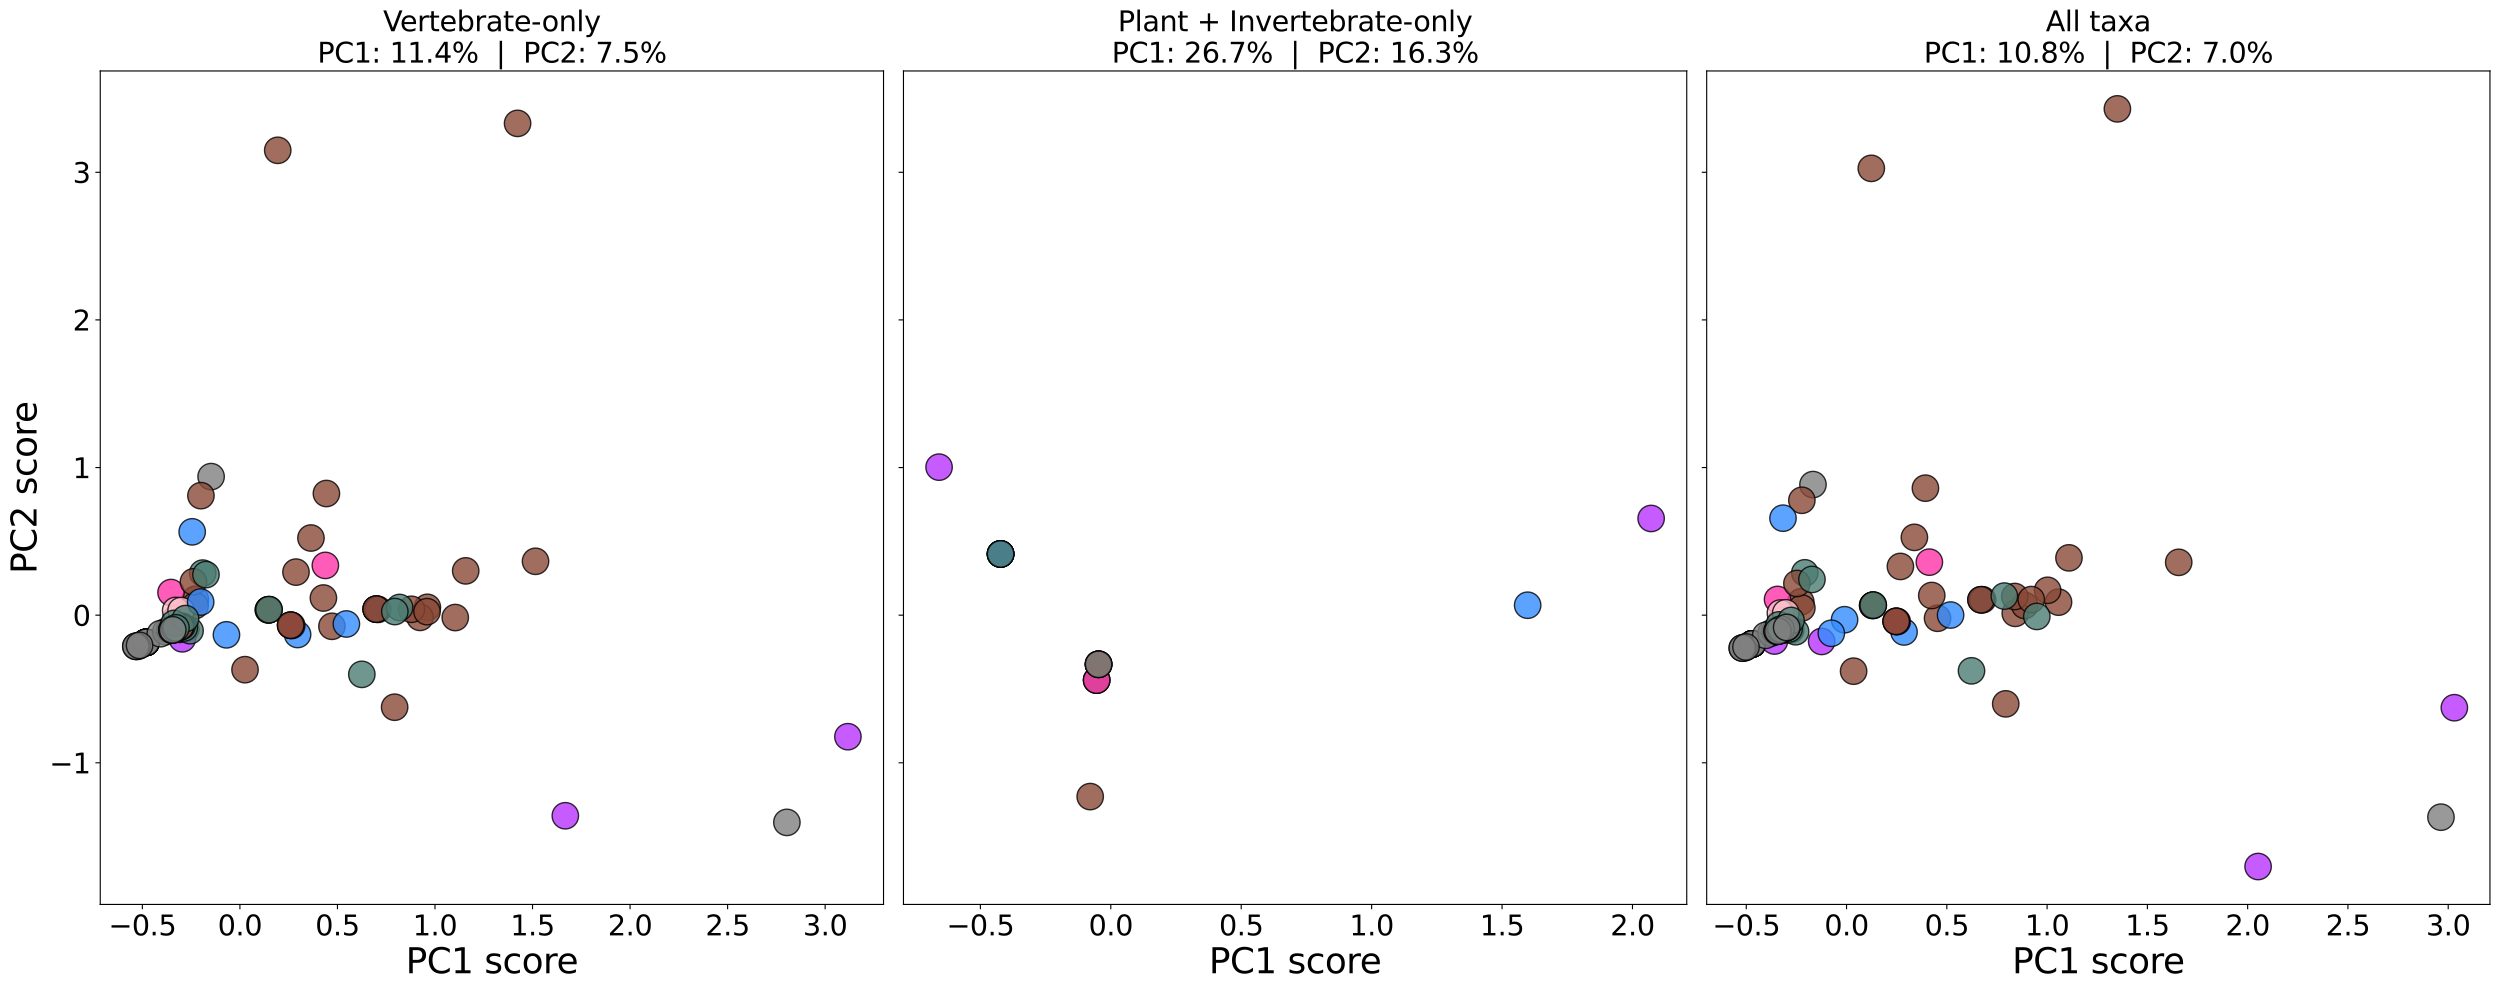 <?xml version="1.0" encoding="utf-8" standalone="no"?>
<!DOCTYPE svg PUBLIC "-//W3C//DTD SVG 1.1//EN"
  "http://www.w3.org/Graphics/SVG/1.1/DTD/svg11.dtd">
<svg xmlns:xlink="http://www.w3.org/1999/xlink" width="1792.57pt" height="710.241pt" viewBox="0 0 1792.57 710.241" xmlns="http://www.w3.org/2000/svg" version="1.1">
 <defs>
  <style type="text/css">*{stroke-linejoin: round; stroke-linecap: butt}</style>
 </defs>
 <g id="figure_1">
  <g id="patch_1">
   <path d="M 0 710.241 
L 1792.57 710.241 
L 1792.57 0 
L 0 0 
z
" style="fill: #ffffff"/>
  </g>
  <g id="axes_1">
   <g id="patch_2">
    <path d="M 71.88 648.49 
L 633.51 648.49 
L 633.51 50.898 
L 71.88 50.898 
z
" style="fill: #ffffff"/>
   </g>
   <g id="PathCollection_1">
    <defs>
     <path id="C0_0_bdeaedb589" d="M 0 9.487 
C 2.516 9.487 4.929 8.487 6.708 6.708 
C 8.487 4.929 9.487 2.516 9.487 -0 
C 9.487 -2.516 8.487 -4.929 6.708 -6.708 
C 4.929 -8.487 2.516 -9.487 0 -9.487 
C -2.516 -9.487 -4.929 -8.487 -6.708 -6.708 
C -8.487 -4.929 -9.487 -2.516 -9.487 0 
C -9.487 2.516 -8.487 4.929 -6.708 6.708 
C -4.929 8.487 -2.516 9.487 0 9.487 
z
"/>
    </defs>
    <g clip-path="url(#pdda2beb363)">
     <use xlink:href="#C0_0_bdeaedb589" x="129.333" y="449.334" style="fill: #ffd433; fill-opacity: 0.8; stroke: #000000; stroke-opacity: 0.8"/>
    </g>
    <g clip-path="url(#pdda2beb363)">
     <use xlink:href="#C0_0_bdeaedb589" x="128.739" y="448.287" style="fill: #4d7d73; fill-opacity: 0.8; stroke: #000000; stroke-opacity: 0.8"/>
    </g>
    <g clip-path="url(#pdda2beb363)">
     <use xlink:href="#C0_0_bdeaedb589" x="128.739" y="448.287" style="fill: #4d7d73; fill-opacity: 0.8; stroke: #000000; stroke-opacity: 0.8"/>
    </g>
    <g clip-path="url(#pdda2beb363)">
     <use xlink:href="#C0_0_bdeaedb589" x="127.49" y="450.284" style="fill: #884936; fill-opacity: 0.8; stroke: #000000; stroke-opacity: 0.8"/>
    </g>
    <g clip-path="url(#pdda2beb363)">
     <use xlink:href="#C0_0_bdeaedb589" x="326.426" y="442.802" style="fill: #884936; fill-opacity: 0.8; stroke: #000000; stroke-opacity: 0.8"/>
    </g>
    <g clip-path="url(#pdda2beb363)">
     <use xlink:href="#C0_0_bdeaedb589" x="269.727" y="436.76" style="fill: #884936; fill-opacity: 0.8; stroke: #000000; stroke-opacity: 0.8"/>
    </g>
    <g clip-path="url(#pdda2beb363)">
     <use xlink:href="#C0_0_bdeaedb589" x="607.981" y="528.237" style="fill: #b833ff; fill-opacity: 0.8; stroke: #000000; stroke-opacity: 0.8"/>
    </g>
    <g clip-path="url(#pdda2beb363)">
     <use xlink:href="#C0_0_bdeaedb589" x="405.356" y="584.922" style="fill: #b833ff; fill-opacity: 0.8; stroke: #000000; stroke-opacity: 0.8"/>
    </g>
    <g clip-path="url(#pdda2beb363)">
     <use xlink:href="#C0_0_bdeaedb589" x="100.073" y="462.743" style="fill: #808080; fill-opacity: 0.8; stroke: #000000; stroke-opacity: 0.8"/>
    </g>
    <g clip-path="url(#pdda2beb363)">
     <use xlink:href="#C0_0_bdeaedb589" x="104.704" y="460.613" style="fill: #808080; fill-opacity: 0.8; stroke: #000000; stroke-opacity: 0.8"/>
    </g>
    <g clip-path="url(#pdda2beb363)">
     <use xlink:href="#C0_0_bdeaedb589" x="104.704" y="460.613" style="fill: #808080; fill-opacity: 0.8; stroke: #000000; stroke-opacity: 0.8"/>
    </g>
    <g clip-path="url(#pdda2beb363)">
     <use xlink:href="#C0_0_bdeaedb589" x="104.704" y="460.613" style="fill: #808080; fill-opacity: 0.8; stroke: #000000; stroke-opacity: 0.8"/>
    </g>
    <g clip-path="url(#pdda2beb363)">
     <use xlink:href="#C0_0_bdeaedb589" x="104.704" y="460.613" style="fill: #808080; fill-opacity: 0.8; stroke: #000000; stroke-opacity: 0.8"/>
    </g>
    <g clip-path="url(#pdda2beb363)">
     <use xlink:href="#C0_0_bdeaedb589" x="104.704" y="460.613" style="fill: #808080; fill-opacity: 0.8; stroke: #000000; stroke-opacity: 0.8"/>
    </g>
    <g clip-path="url(#pdda2beb363)">
     <use xlink:href="#C0_0_bdeaedb589" x="104.704" y="460.613" style="fill: #808080; fill-opacity: 0.8; stroke: #000000; stroke-opacity: 0.8"/>
    </g>
    <g clip-path="url(#pdda2beb363)">
     <use xlink:href="#C0_0_bdeaedb589" x="130.262" y="449.058" style="fill: #808080; fill-opacity: 0.8; stroke: #000000; stroke-opacity: 0.8"/>
    </g>
    <g clip-path="url(#pdda2beb363)">
     <use xlink:href="#C0_0_bdeaedb589" x="104.704" y="460.613" style="fill: #808080; fill-opacity: 0.8; stroke: #000000; stroke-opacity: 0.8"/>
    </g>
    <g clip-path="url(#pdda2beb363)">
     <use xlink:href="#C0_0_bdeaedb589" x="104.704" y="460.613" style="fill: #808080; fill-opacity: 0.8; stroke: #000000; stroke-opacity: 0.8"/>
    </g>
    <g clip-path="url(#pdda2beb363)">
     <use xlink:href="#C0_0_bdeaedb589" x="104.704" y="460.613" style="fill: #808080; fill-opacity: 0.8; stroke: #000000; stroke-opacity: 0.8"/>
    </g>
    <g clip-path="url(#pdda2beb363)">
     <use xlink:href="#C0_0_bdeaedb589" x="104.704" y="460.613" style="fill: #808080; fill-opacity: 0.8; stroke: #000000; stroke-opacity: 0.8"/>
    </g>
    <g clip-path="url(#pdda2beb363)">
     <use xlink:href="#C0_0_bdeaedb589" x="269.727" y="436.76" style="fill: #338cff; fill-opacity: 0.8; stroke: #000000; stroke-opacity: 0.8"/>
    </g>
    <g clip-path="url(#pdda2beb363)">
     <use xlink:href="#C0_0_bdeaedb589" x="213.386" y="454.961" style="fill: #338cff; fill-opacity: 0.8; stroke: #000000; stroke-opacity: 0.8"/>
    </g>
    <g clip-path="url(#pdda2beb363)">
     <use xlink:href="#C0_0_bdeaedb589" x="282.959" y="507.092" style="fill: #884936; fill-opacity: 0.8; stroke: #000000; stroke-opacity: 0.8"/>
    </g>
    <g clip-path="url(#pdda2beb363)">
     <use xlink:href="#C0_0_bdeaedb589" x="133.291" y="451.085" style="fill: #884936; fill-opacity: 0.8; stroke: #000000; stroke-opacity: 0.8"/>
    </g>
    <g clip-path="url(#pdda2beb363)">
     <use xlink:href="#C0_0_bdeaedb589" x="140.043" y="429.711" style="fill: #884936; fill-opacity: 0.8; stroke: #000000; stroke-opacity: 0.8"/>
    </g>
    <g clip-path="url(#pdda2beb363)">
     <use xlink:href="#C0_0_bdeaedb589" x="130.702" y="458.052" style="fill: #b833ff; fill-opacity: 0.8; stroke: #000000; stroke-opacity: 0.8"/>
    </g>
    <g clip-path="url(#pdda2beb363)">
     <use xlink:href="#C0_0_bdeaedb589" x="127.168" y="449.905" style="fill: #338cff; fill-opacity: 0.8; stroke: #000000; stroke-opacity: 0.8"/>
    </g>
    <g clip-path="url(#pdda2beb363)">
     <use xlink:href="#C0_0_bdeaedb589" x="104.704" y="460.613" style="fill: #808080; fill-opacity: 0.8; stroke: #000000; stroke-opacity: 0.8"/>
    </g>
    <g clip-path="url(#pdda2beb363)">
     <use xlink:href="#C0_0_bdeaedb589" x="104.704" y="460.613" style="fill: #808080; fill-opacity: 0.8; stroke: #000000; stroke-opacity: 0.8"/>
    </g>
    <g clip-path="url(#pdda2beb363)">
     <use xlink:href="#C0_0_bdeaedb589" x="104.704" y="460.613" style="fill: #808080; fill-opacity: 0.8; stroke: #000000; stroke-opacity: 0.8"/>
    </g>
    <g clip-path="url(#pdda2beb363)">
     <use xlink:href="#C0_0_bdeaedb589" x="145.351" y="410.928" style="fill: #4d7d73; fill-opacity: 0.8; stroke: #000000; stroke-opacity: 0.8"/>
    </g>
    <g clip-path="url(#pdda2beb363)">
     <use xlink:href="#C0_0_bdeaedb589" x="175.687" y="480.179" style="fill: #884936; fill-opacity: 0.8; stroke: #000000; stroke-opacity: 0.8"/>
    </g>
    <g clip-path="url(#pdda2beb363)">
     <use xlink:href="#C0_0_bdeaedb589" x="238.003" y="449.077" style="fill: #884936; fill-opacity: 0.8; stroke: #000000; stroke-opacity: 0.8"/>
    </g>
    <g clip-path="url(#pdda2beb363)">
     <use xlink:href="#C0_0_bdeaedb589" x="306.434" y="435.463" style="fill: #884936; fill-opacity: 0.8; stroke: #000000; stroke-opacity: 0.8"/>
    </g>
    <g clip-path="url(#pdda2beb363)">
     <use xlink:href="#C0_0_bdeaedb589" x="130.262" y="449.058" style="fill: #884936; fill-opacity: 0.8; stroke: #000000; stroke-opacity: 0.8"/>
    </g>
    <g clip-path="url(#pdda2beb363)">
     <use xlink:href="#C0_0_bdeaedb589" x="233.291" y="405.419" style="fill: #ff33a6; fill-opacity: 0.8; stroke: #000000; stroke-opacity: 0.8"/>
    </g>
    <g clip-path="url(#pdda2beb363)">
     <use xlink:href="#C0_0_bdeaedb589" x="122.624" y="424.867" style="fill: #ff33a6; fill-opacity: 0.8; stroke: #000000; stroke-opacity: 0.8"/>
    </g>
    <g clip-path="url(#pdda2beb363)">
     <use xlink:href="#C0_0_bdeaedb589" x="118.866" y="452.916" style="fill: #4d7d73; fill-opacity: 0.8; stroke: #000000; stroke-opacity: 0.8"/>
    </g>
    <g clip-path="url(#pdda2beb363)">
     <use xlink:href="#C0_0_bdeaedb589" x="122.893" y="451.425" style="fill: #4d7d73; fill-opacity: 0.8; stroke: #000000; stroke-opacity: 0.8"/>
    </g>
    <g clip-path="url(#pdda2beb363)">
     <use xlink:href="#C0_0_bdeaedb589" x="122.807" y="451.336" style="fill: #4d7d73; fill-opacity: 0.8; stroke: #000000; stroke-opacity: 0.8"/>
    </g>
    <g clip-path="url(#pdda2beb363)">
     <use xlink:href="#C0_0_bdeaedb589" x="301.161" y="442.689" style="fill: #884936; fill-opacity: 0.8; stroke: #000000; stroke-opacity: 0.8"/>
    </g>
    <g clip-path="url(#pdda2beb363)">
     <use xlink:href="#C0_0_bdeaedb589" x="139.889" y="434.248" style="fill: #884936; fill-opacity: 0.8; stroke: #000000; stroke-opacity: 0.8"/>
    </g>
    <g clip-path="url(#pdda2beb363)">
     <use xlink:href="#C0_0_bdeaedb589" x="192.908" y="437.138" style="fill: #884936; fill-opacity: 0.8; stroke: #000000; stroke-opacity: 0.8"/>
    </g>
    <g clip-path="url(#pdda2beb363)">
     <use xlink:href="#C0_0_bdeaedb589" x="208.414" y="448.294" style="fill: #884936; fill-opacity: 0.8; stroke: #000000; stroke-opacity: 0.8"/>
    </g>
    <g clip-path="url(#pdda2beb363)">
     <use xlink:href="#C0_0_bdeaedb589" x="128.272" y="449.674" style="fill: #33ffd4; fill-opacity: 0.8; stroke: #000000; stroke-opacity: 0.8"/>
    </g>
    <g clip-path="url(#pdda2beb363)">
     <use xlink:href="#C0_0_bdeaedb589" x="98.508" y="463.469" style="fill: #808080; fill-opacity: 0.8; stroke: #000000; stroke-opacity: 0.8"/>
    </g>
    <g clip-path="url(#pdda2beb363)">
     <use xlink:href="#C0_0_bdeaedb589" x="130.262" y="449.058" style="fill: #808080; fill-opacity: 0.8; stroke: #000000; stroke-opacity: 0.8"/>
    </g>
    <g clip-path="url(#pdda2beb363)">
     <use xlink:href="#C0_0_bdeaedb589" x="130.262" y="449.058" style="fill: #808080; fill-opacity: 0.8; stroke: #000000; stroke-opacity: 0.8"/>
    </g>
    <g clip-path="url(#pdda2beb363)">
     <use xlink:href="#C0_0_bdeaedb589" x="209.206" y="448.535" style="fill: #ff33a6; fill-opacity: 0.8; stroke: #000000; stroke-opacity: 0.8"/>
    </g>
    <g clip-path="url(#pdda2beb363)">
     <use xlink:href="#C0_0_bdeaedb589" x="192.463" y="437.266" style="fill: #4d7d73; fill-opacity: 0.8; stroke: #000000; stroke-opacity: 0.8"/>
    </g>
    <g clip-path="url(#pdda2beb363)">
     <use xlink:href="#C0_0_bdeaedb589" x="208.414" y="448.294" style="fill: #884936; fill-opacity: 0.8; stroke: #000000; stroke-opacity: 0.8"/>
    </g>
    <g clip-path="url(#pdda2beb363)">
     <use xlink:href="#C0_0_bdeaedb589" x="138.705" y="417.181" style="fill: #884936; fill-opacity: 0.8; stroke: #000000; stroke-opacity: 0.8"/>
    </g>
    <g clip-path="url(#pdda2beb363)">
     <use xlink:href="#C0_0_bdeaedb589" x="271.01" y="436.95" style="fill: #884936; fill-opacity: 0.8; stroke: #000000; stroke-opacity: 0.8"/>
    </g>
    <g clip-path="url(#pdda2beb363)">
     <use xlink:href="#C0_0_bdeaedb589" x="130.262" y="449.058" style="fill: #884936; fill-opacity: 0.8; stroke: #000000; stroke-opacity: 0.8"/>
    </g>
    <g clip-path="url(#pdda2beb363)">
     <use xlink:href="#C0_0_bdeaedb589" x="151.37" y="341.744" style="fill: #808080; fill-opacity: 0.8; stroke: #000000; stroke-opacity: 0.8"/>
    </g>
    <g clip-path="url(#pdda2beb363)">
     <use xlink:href="#C0_0_bdeaedb589" x="127.32" y="449.962" style="fill: #808080; fill-opacity: 0.8; stroke: #000000; stroke-opacity: 0.8"/>
    </g>
    <g clip-path="url(#pdda2beb363)">
     <use xlink:href="#C0_0_bdeaedb589" x="126.082" y="443.713" style="fill: #808080; fill-opacity: 0.8; stroke: #000000; stroke-opacity: 0.8"/>
    </g>
    <g clip-path="url(#pdda2beb363)">
     <use xlink:href="#C0_0_bdeaedb589" x="564.219" y="589.679" style="fill: #808080; fill-opacity: 0.8; stroke: #000000; stroke-opacity: 0.8"/>
    </g>
    <g clip-path="url(#pdda2beb363)">
     <use xlink:href="#C0_0_bdeaedb589" x="128.383" y="449.621" style="fill: #7b68ee; fill-opacity: 0.8; stroke: #000000; stroke-opacity: 0.8"/>
    </g>
    <g clip-path="url(#pdda2beb363)">
     <use xlink:href="#C0_0_bdeaedb589" x="129.312" y="449.344" style="fill: #7b68ee; fill-opacity: 0.8; stroke: #000000; stroke-opacity: 0.8"/>
    </g>
    <g clip-path="url(#pdda2beb363)">
     <use xlink:href="#C0_0_bdeaedb589" x="125.947" y="437.714" style="fill: #ffc0cb; fill-opacity: 0.8; stroke: #000000; stroke-opacity: 0.8"/>
    </g>
    <g clip-path="url(#pdda2beb363)">
     <use xlink:href="#C0_0_bdeaedb589" x="121.919" y="451.724" style="fill: #ffc0cb; fill-opacity: 0.8; stroke: #000000; stroke-opacity: 0.8"/>
    </g>
    <g clip-path="url(#pdda2beb363)">
     <use xlink:href="#C0_0_bdeaedb589" x="122.893" y="451.425" style="fill: #ffc0cb; fill-opacity: 0.8; stroke: #000000; stroke-opacity: 0.8"/>
    </g>
    <g clip-path="url(#pdda2beb363)">
     <use xlink:href="#C0_0_bdeaedb589" x="124.986" y="450.755" style="fill: #ffc0cb; fill-opacity: 0.8; stroke: #000000; stroke-opacity: 0.8"/>
    </g>
    <g clip-path="url(#pdda2beb363)">
     <use xlink:href="#C0_0_bdeaedb589" x="129.333" y="449.334" style="fill: #ffc0cb; fill-opacity: 0.8; stroke: #000000; stroke-opacity: 0.8"/>
    </g>
    <g clip-path="url(#pdda2beb363)">
     <use xlink:href="#C0_0_bdeaedb589" x="129.849" y="437.765" style="fill: #ffc0cb; fill-opacity: 0.8; stroke: #000000; stroke-opacity: 0.8"/>
    </g>
    <g clip-path="url(#pdda2beb363)">
     <use xlink:href="#C0_0_bdeaedb589" x="127.038" y="449.679" style="fill: #ffc0cb; fill-opacity: 0.8; stroke: #000000; stroke-opacity: 0.8"/>
    </g>
    <g clip-path="url(#pdda2beb363)">
     <use xlink:href="#C0_0_bdeaedb589" x="128.218" y="449.703" style="fill: #ffc0cb; fill-opacity: 0.8; stroke: #000000; stroke-opacity: 0.8"/>
    </g>
    <g clip-path="url(#pdda2beb363)">
     <use xlink:href="#C0_0_bdeaedb589" x="124.986" y="450.755" style="fill: #ffc0cb; fill-opacity: 0.8; stroke: #000000; stroke-opacity: 0.8"/>
    </g>
    <g clip-path="url(#pdda2beb363)">
     <use xlink:href="#C0_0_bdeaedb589" x="124.986" y="450.755" style="fill: #ffc0cb; fill-opacity: 0.8; stroke: #000000; stroke-opacity: 0.8"/>
    </g>
    <g clip-path="url(#pdda2beb363)">
     <use xlink:href="#C0_0_bdeaedb589" x="231.895" y="428.795" style="fill: #884936; fill-opacity: 0.8; stroke: #000000; stroke-opacity: 0.8"/>
    </g>
    <g clip-path="url(#pdda2beb363)">
     <use xlink:href="#C0_0_bdeaedb589" x="234.042" y="353.858" style="fill: #884936; fill-opacity: 0.8; stroke: #000000; stroke-opacity: 0.8"/>
    </g>
    <g clip-path="url(#pdda2beb363)">
     <use xlink:href="#C0_0_bdeaedb589" x="294.992" y="436.874" style="fill: #884936; fill-opacity: 0.8; stroke: #000000; stroke-opacity: 0.8"/>
    </g>
    <g clip-path="url(#pdda2beb363)">
     <use xlink:href="#C0_0_bdeaedb589" x="212.234" y="410.217" style="fill: #884936; fill-opacity: 0.8; stroke: #000000; stroke-opacity: 0.8"/>
    </g>
    <g clip-path="url(#pdda2beb363)">
     <use xlink:href="#C0_0_bdeaedb589" x="383.991" y="402.469" style="fill: #884936; fill-opacity: 0.8; stroke: #000000; stroke-opacity: 0.8"/>
    </g>
    <g clip-path="url(#pdda2beb363)">
     <use xlink:href="#C0_0_bdeaedb589" x="129.441" y="450.508" style="fill: #884936; fill-opacity: 0.8; stroke: #000000; stroke-opacity: 0.8"/>
    </g>
    <g clip-path="url(#pdda2beb363)">
     <use xlink:href="#C0_0_bdeaedb589" x="199.146" y="107.78" style="fill: #884936; fill-opacity: 0.8; stroke: #000000; stroke-opacity: 0.8"/>
    </g>
    <g clip-path="url(#pdda2beb363)">
     <use xlink:href="#C0_0_bdeaedb589" x="371.111" y="88.469" style="fill: #884936; fill-opacity: 0.8; stroke: #000000; stroke-opacity: 0.8"/>
    </g>
    <g clip-path="url(#pdda2beb363)">
     <use xlink:href="#C0_0_bdeaedb589" x="128.574" y="451.295" style="fill: #884936; fill-opacity: 0.8; stroke: #000000; stroke-opacity: 0.8"/>
    </g>
    <g clip-path="url(#pdda2beb363)">
     <use xlink:href="#C0_0_bdeaedb589" x="192.463" y="437.266" style="fill: #884936; fill-opacity: 0.8; stroke: #000000; stroke-opacity: 0.8"/>
    </g>
    <g clip-path="url(#pdda2beb363)">
     <use xlink:href="#C0_0_bdeaedb589" x="129.333" y="449.334" style="fill: #884936; fill-opacity: 0.8; stroke: #000000; stroke-opacity: 0.8"/>
    </g>
    <g clip-path="url(#pdda2beb363)">
     <use xlink:href="#C0_0_bdeaedb589" x="123.99" y="451.064" style="fill: #4d7d73; fill-opacity: 0.8; stroke: #000000; stroke-opacity: 0.8"/>
    </g>
    <g clip-path="url(#pdda2beb363)">
     <use xlink:href="#C0_0_bdeaedb589" x="192.908" y="437.138" style="fill: #4d7d73; fill-opacity: 0.8; stroke: #000000; stroke-opacity: 0.8"/>
    </g>
    <g clip-path="url(#pdda2beb363)">
     <use xlink:href="#C0_0_bdeaedb589" x="136.299" y="452.226" style="fill: #4d7d73; fill-opacity: 0.8; stroke: #000000; stroke-opacity: 0.8"/>
    </g>
    <g clip-path="url(#pdda2beb363)">
     <use xlink:href="#C0_0_bdeaedb589" x="333.925" y="409.329" style="fill: #884936; fill-opacity: 0.8; stroke: #000000; stroke-opacity: 0.8"/>
    </g>
    <g clip-path="url(#pdda2beb363)">
     <use xlink:href="#C0_0_bdeaedb589" x="208.414" y="448.294" style="fill: #884936; fill-opacity: 0.8; stroke: #000000; stroke-opacity: 0.8"/>
    </g>
    <g clip-path="url(#pdda2beb363)">
     <use xlink:href="#C0_0_bdeaedb589" x="132.095" y="450.26" style="fill: #4d7d73; fill-opacity: 0.8; stroke: #000000; stroke-opacity: 0.8"/>
    </g>
    <g clip-path="url(#pdda2beb363)">
     <use xlink:href="#C0_0_bdeaedb589" x="269.727" y="436.76" style="fill: #884936; fill-opacity: 0.8; stroke: #000000; stroke-opacity: 0.8"/>
    </g>
    <g clip-path="url(#pdda2beb363)">
     <use xlink:href="#C0_0_bdeaedb589" x="128.361" y="449.631" style="fill: #884936; fill-opacity: 0.8; stroke: #000000; stroke-opacity: 0.8"/>
    </g>
    <g clip-path="url(#pdda2beb363)">
     <use xlink:href="#C0_0_bdeaedb589" x="248.374" y="447.406" style="fill: #338cff; fill-opacity: 0.8; stroke: #000000; stroke-opacity: 0.8"/>
    </g>
    <g clip-path="url(#pdda2beb363)">
     <use xlink:href="#C0_0_bdeaedb589" x="306.183" y="438.567" style="fill: #884936; fill-opacity: 0.8; stroke: #000000; stroke-opacity: 0.8"/>
    </g>
    <g clip-path="url(#pdda2beb363)">
     <use xlink:href="#C0_0_bdeaedb589" x="97.408" y="463.435" style="fill: #808080; fill-opacity: 0.8; stroke: #000000; stroke-opacity: 0.8"/>
    </g>
    <g clip-path="url(#pdda2beb363)">
     <use xlink:href="#C0_0_bdeaedb589" x="97.408" y="463.435" style="fill: #808080; fill-opacity: 0.8; stroke: #000000; stroke-opacity: 0.8"/>
    </g>
    <g clip-path="url(#pdda2beb363)">
     <use xlink:href="#C0_0_bdeaedb589" x="114.923" y="454.402" style="fill: #808080; fill-opacity: 0.8; stroke: #000000; stroke-opacity: 0.8"/>
    </g>
    <g clip-path="url(#pdda2beb363)">
     <use xlink:href="#C0_0_bdeaedb589" x="130.502" y="449.005" style="fill: #808080; fill-opacity: 0.8; stroke: #000000; stroke-opacity: 0.8"/>
    </g>
    <g clip-path="url(#pdda2beb363)">
     <use xlink:href="#C0_0_bdeaedb589" x="123.856" y="451.622" style="fill: #808080; fill-opacity: 0.8; stroke: #000000; stroke-opacity: 0.8"/>
    </g>
    <g clip-path="url(#pdda2beb363)">
     <use xlink:href="#C0_0_bdeaedb589" x="123.856" y="451.622" style="fill: #808080; fill-opacity: 0.8; stroke: #000000; stroke-opacity: 0.8"/>
    </g>
    <g clip-path="url(#pdda2beb363)">
     <use xlink:href="#C0_0_bdeaedb589" x="123.357" y="451.437" style="fill: #808080; fill-opacity: 0.8; stroke: #000000; stroke-opacity: 0.8"/>
    </g>
    <g clip-path="url(#pdda2beb363)">
     <use xlink:href="#C0_0_bdeaedb589" x="123.207" y="451.828" style="fill: #808080; fill-opacity: 0.8; stroke: #000000; stroke-opacity: 0.8"/>
    </g>
    <g clip-path="url(#pdda2beb363)">
     <use xlink:href="#C0_0_bdeaedb589" x="143.88" y="431.678" style="fill: #338cff; fill-opacity: 0.8; stroke: #000000; stroke-opacity: 0.8"/>
    </g>
    <g clip-path="url(#pdda2beb363)">
     <use xlink:href="#C0_0_bdeaedb589" x="162.38" y="455.186" style="fill: #338cff; fill-opacity: 0.8; stroke: #000000; stroke-opacity: 0.8"/>
    </g>
    <g clip-path="url(#pdda2beb363)">
     <use xlink:href="#C0_0_bdeaedb589" x="129.333" y="449.334" style="fill: #4d7d73; fill-opacity: 0.8; stroke: #000000; stroke-opacity: 0.8"/>
    </g>
    <g clip-path="url(#pdda2beb363)">
     <use xlink:href="#C0_0_bdeaedb589" x="129.333" y="449.334" style="fill: #4d7d73; fill-opacity: 0.8; stroke: #000000; stroke-opacity: 0.8"/>
    </g>
    <g clip-path="url(#pdda2beb363)">
     <use xlink:href="#C0_0_bdeaedb589" x="259.442" y="483.533" style="fill: #4d7d73; fill-opacity: 0.8; stroke: #000000; stroke-opacity: 0.8"/>
    </g>
    <g clip-path="url(#pdda2beb363)">
     <use xlink:href="#C0_0_bdeaedb589" x="129.316" y="449.4" style="fill: #884936; fill-opacity: 0.8; stroke: #000000; stroke-opacity: 0.8"/>
    </g>
    <g clip-path="url(#pdda2beb363)">
     <use xlink:href="#C0_0_bdeaedb589" x="144.077" y="355.403" style="fill: #884936; fill-opacity: 0.8; stroke: #000000; stroke-opacity: 0.8"/>
    </g>
    <g clip-path="url(#pdda2beb363)">
     <use xlink:href="#C0_0_bdeaedb589" x="125.286" y="450.599" style="fill: #33ffd4; fill-opacity: 0.8; stroke: #000000; stroke-opacity: 0.8"/>
    </g>
    <g clip-path="url(#pdda2beb363)">
     <use xlink:href="#C0_0_bdeaedb589" x="137.804" y="381.336" style="fill: #338cff; fill-opacity: 0.8; stroke: #000000; stroke-opacity: 0.8"/>
    </g>
    <g clip-path="url(#pdda2beb363)">
     <use xlink:href="#C0_0_bdeaedb589" x="222.968" y="385.775" style="fill: #884936; fill-opacity: 0.8; stroke: #000000; stroke-opacity: 0.8"/>
    </g>
    <g clip-path="url(#pdda2beb363)">
     <use xlink:href="#C0_0_bdeaedb589" x="286.526" y="435.581" style="fill: #4d7d73; fill-opacity: 0.8; stroke: #000000; stroke-opacity: 0.8"/>
    </g>
    <g clip-path="url(#pdda2beb363)">
     <use xlink:href="#C0_0_bdeaedb589" x="124.889" y="446.994" style="fill: #4d7d73; fill-opacity: 0.8; stroke: #000000; stroke-opacity: 0.8"/>
    </g>
    <g clip-path="url(#pdda2beb363)">
     <use xlink:href="#C0_0_bdeaedb589" x="133.047" y="443.537" style="fill: #4d7d73; fill-opacity: 0.8; stroke: #000000; stroke-opacity: 0.8"/>
    </g>
    <g clip-path="url(#pdda2beb363)">
     <use xlink:href="#C0_0_bdeaedb589" x="283.088" y="438.5" style="fill: #4d7d73; fill-opacity: 0.8; stroke: #000000; stroke-opacity: 0.8"/>
    </g>
    <g clip-path="url(#pdda2beb363)">
     <use xlink:href="#C0_0_bdeaedb589" x="147.695" y="412.024" style="fill: #4d7d73; fill-opacity: 0.8; stroke: #000000; stroke-opacity: 0.8"/>
    </g>
    <g clip-path="url(#pdda2beb363)">
     <use xlink:href="#C0_0_bdeaedb589" x="126.192" y="450.2" style="fill: #4d7d73; fill-opacity: 0.8; stroke: #000000; stroke-opacity: 0.8"/>
    </g>
    <g clip-path="url(#pdda2beb363)">
     <use xlink:href="#C0_0_bdeaedb589" x="123.856" y="451.622" style="fill: #808080; fill-opacity: 0.8; stroke: #000000; stroke-opacity: 0.8"/>
    </g>
    <g clip-path="url(#pdda2beb363)">
     <use xlink:href="#C0_0_bdeaedb589" x="100.073" y="462.743" style="fill: #808080; fill-opacity: 0.8; stroke: #000000; stroke-opacity: 0.8"/>
    </g>
   </g>
   <g id="matplotlib.axis_1">
    <g id="xtick_1">
     <g id="line2d_1">
      <defs>
       <path id="m3260f42e92" d="M 0 0 
L 0 3.5 
" style="stroke: #000000; stroke-width: 0.8"/>
      </defs>
      <g>
       <use xlink:href="#m3260f42e92" x="102.083" y="648.49" style="stroke: #000000; stroke-width: 0.8"/>
      </g>
     </g>
     <g id="text_1">
      <!-- −0.5 -->
      <g transform="translate(77.801 670.686) scale(0.2 -0.2)">
       <defs>
        <path id="DejaVuSans-2212" d="M 678 2272 
L 4684 2272 
L 4684 1741 
L 678 1741 
L 678 2272 
z
" transform="scale(0.016)"/>
        <path id="DejaVuSans-30" d="M 2034 4250 
Q 1547 4250 1301 3770 
Q 1056 3291 1056 2328 
Q 1056 1369 1301 889 
Q 1547 409 2034 409 
Q 2525 409 2770 889 
Q 3016 1369 3016 2328 
Q 3016 3291 2770 3770 
Q 2525 4250 2034 4250 
z
M 2034 4750 
Q 2819 4750 3233 4129 
Q 3647 3509 3647 2328 
Q 3647 1150 3233 529 
Q 2819 -91 2034 -91 
Q 1250 -91 836 529 
Q 422 1150 422 2328 
Q 422 3509 836 4129 
Q 1250 4750 2034 4750 
z
" transform="scale(0.016)"/>
        <path id="DejaVuSans-2e" d="M 684 794 
L 1344 794 
L 1344 0 
L 684 0 
L 684 794 
z
" transform="scale(0.016)"/>
        <path id="DejaVuSans-35" d="M 691 4666 
L 3169 4666 
L 3169 4134 
L 1269 4134 
L 1269 2991 
Q 1406 3038 1543 3061 
Q 1681 3084 1819 3084 
Q 2600 3084 3056 2656 
Q 3513 2228 3513 1497 
Q 3513 744 3044 326 
Q 2575 -91 1722 -91 
Q 1428 -91 1123 -41 
Q 819 9 494 109 
L 494 744 
Q 775 591 1075 516 
Q 1375 441 1709 441 
Q 2250 441 2565 725 
Q 2881 1009 2881 1497 
Q 2881 1984 2565 2268 
Q 2250 2553 1709 2553 
Q 1456 2553 1204 2497 
Q 953 2441 691 2322 
L 691 4666 
z
" transform="scale(0.016)"/>
       </defs>
       <use xlink:href="#DejaVuSans-2212"/>
       <use xlink:href="#DejaVuSans-30" transform="translate(83.789 0)"/>
       <use xlink:href="#DejaVuSans-2e" transform="translate(147.412 0)"/>
       <use xlink:href="#DejaVuSans-35" transform="translate(179.199 0)"/>
      </g>
     </g>
    </g>
    <g id="xtick_2">
     <g id="line2d_2">
      <g>
       <use xlink:href="#m3260f42e92" x="172.022" y="648.49" style="stroke: #000000; stroke-width: 0.8"/>
      </g>
     </g>
     <g id="text_2">
      <!-- 0.0 -->
      <g transform="translate(156.119 670.686) scale(0.2 -0.2)">
       <use xlink:href="#DejaVuSans-30"/>
       <use xlink:href="#DejaVuSans-2e" transform="translate(63.623 0)"/>
       <use xlink:href="#DejaVuSans-30" transform="translate(95.41 0)"/>
      </g>
     </g>
    </g>
    <g id="xtick_3">
     <g id="line2d_3">
      <g>
       <use xlink:href="#m3260f42e92" x="241.96" y="648.49" style="stroke: #000000; stroke-width: 0.8"/>
      </g>
     </g>
     <g id="text_3">
      <!-- 0.5 -->
      <g transform="translate(226.057 670.686) scale(0.2 -0.2)">
       <use xlink:href="#DejaVuSans-30"/>
       <use xlink:href="#DejaVuSans-2e" transform="translate(63.623 0)"/>
       <use xlink:href="#DejaVuSans-35" transform="translate(95.41 0)"/>
      </g>
     </g>
    </g>
    <g id="xtick_4">
     <g id="line2d_4">
      <g>
       <use xlink:href="#m3260f42e92" x="311.898" y="648.49" style="stroke: #000000; stroke-width: 0.8"/>
      </g>
     </g>
     <g id="text_4">
      <!-- 1.0 -->
      <g transform="translate(295.995 670.686) scale(0.2 -0.2)">
       <defs>
        <path id="DejaVuSans-31" d="M 794 531 
L 1825 531 
L 1825 4091 
L 703 3866 
L 703 4441 
L 1819 4666 
L 2450 4666 
L 2450 531 
L 3481 531 
L 3481 0 
L 794 0 
L 794 531 
z
" transform="scale(0.016)"/>
       </defs>
       <use xlink:href="#DejaVuSans-31"/>
       <use xlink:href="#DejaVuSans-2e" transform="translate(63.623 0)"/>
       <use xlink:href="#DejaVuSans-30" transform="translate(95.41 0)"/>
      </g>
     </g>
    </g>
    <g id="xtick_5">
     <g id="line2d_5">
      <g>
       <use xlink:href="#m3260f42e92" x="381.837" y="648.49" style="stroke: #000000; stroke-width: 0.8"/>
      </g>
     </g>
     <g id="text_5">
      <!-- 1.5 -->
      <g transform="translate(365.933 670.686) scale(0.2 -0.2)">
       <use xlink:href="#DejaVuSans-31"/>
       <use xlink:href="#DejaVuSans-2e" transform="translate(63.623 0)"/>
       <use xlink:href="#DejaVuSans-35" transform="translate(95.41 0)"/>
      </g>
     </g>
    </g>
    <g id="xtick_6">
     <g id="line2d_6">
      <g>
       <use xlink:href="#m3260f42e92" x="451.775" y="648.49" style="stroke: #000000; stroke-width: 0.8"/>
      </g>
     </g>
     <g id="text_6">
      <!-- 2.0 -->
      <g transform="translate(435.872 670.686) scale(0.2 -0.2)">
       <defs>
        <path id="DejaVuSans-32" d="M 1228 531 
L 3431 531 
L 3431 0 
L 469 0 
L 469 531 
Q 828 903 1448 1529 
Q 2069 2156 2228 2338 
Q 2531 2678 2651 2914 
Q 2772 3150 2772 3378 
Q 2772 3750 2511 3984 
Q 2250 4219 1831 4219 
Q 1534 4219 1204 4116 
Q 875 4013 500 3803 
L 500 4441 
Q 881 4594 1212 4672 
Q 1544 4750 1819 4750 
Q 2544 4750 2975 4387 
Q 3406 4025 3406 3419 
Q 3406 3131 3298 2873 
Q 3191 2616 2906 2266 
Q 2828 2175 2409 1742 
Q 1991 1309 1228 531 
z
" transform="scale(0.016)"/>
       </defs>
       <use xlink:href="#DejaVuSans-32"/>
       <use xlink:href="#DejaVuSans-2e" transform="translate(63.623 0)"/>
       <use xlink:href="#DejaVuSans-30" transform="translate(95.41 0)"/>
      </g>
     </g>
    </g>
    <g id="xtick_7">
     <g id="line2d_7">
      <g>
       <use xlink:href="#m3260f42e92" x="521.713" y="648.49" style="stroke: #000000; stroke-width: 0.8"/>
      </g>
     </g>
     <g id="text_7">
      <!-- 2.5 -->
      <g transform="translate(505.81 670.686) scale(0.2 -0.2)">
       <use xlink:href="#DejaVuSans-32"/>
       <use xlink:href="#DejaVuSans-2e" transform="translate(63.623 0)"/>
       <use xlink:href="#DejaVuSans-35" transform="translate(95.41 0)"/>
      </g>
     </g>
    </g>
    <g id="xtick_8">
     <g id="line2d_8">
      <g>
       <use xlink:href="#m3260f42e92" x="591.651" y="648.49" style="stroke: #000000; stroke-width: 0.8"/>
      </g>
     </g>
     <g id="text_8">
      <!-- 3.0 -->
      <g transform="translate(575.748 670.686) scale(0.2 -0.2)">
       <defs>
        <path id="DejaVuSans-33" d="M 2597 2516 
Q 3050 2419 3304 2112 
Q 3559 1806 3559 1356 
Q 3559 666 3084 287 
Q 2609 -91 1734 -91 
Q 1441 -91 1130 -33 
Q 819 25 488 141 
L 488 750 
Q 750 597 1062 519 
Q 1375 441 1716 441 
Q 2309 441 2620 675 
Q 2931 909 2931 1356 
Q 2931 1769 2642 2001 
Q 2353 2234 1838 2234 
L 1294 2234 
L 1294 2753 
L 1863 2753 
Q 2328 2753 2575 2939 
Q 2822 3125 2822 3475 
Q 2822 3834 2567 4026 
Q 2313 4219 1838 4219 
Q 1578 4219 1281 4162 
Q 984 4106 628 3988 
L 628 4550 
Q 988 4650 1302 4700 
Q 1616 4750 1894 4750 
Q 2613 4750 3031 4423 
Q 3450 4097 3450 3541 
Q 3450 3153 3228 2886 
Q 3006 2619 2597 2516 
z
" transform="scale(0.016)"/>
       </defs>
       <use xlink:href="#DejaVuSans-33"/>
       <use xlink:href="#DejaVuSans-2e" transform="translate(63.623 0)"/>
       <use xlink:href="#DejaVuSans-30" transform="translate(95.41 0)"/>
      </g>
     </g>
    </g>
    <g id="text_9">
     <!-- PC1 score -->
     <g transform="translate(290.921 697.842) scale(0.25 -0.25)">
      <defs>
       <path id="DejaVuSans-50" d="M 1259 4147 
L 1259 2394 
L 2053 2394 
Q 2494 2394 2734 2622 
Q 2975 2850 2975 3272 
Q 2975 3691 2734 3919 
Q 2494 4147 2053 4147 
L 1259 4147 
z
M 628 4666 
L 2053 4666 
Q 2838 4666 3239 4311 
Q 3641 3956 3641 3272 
Q 3641 2581 3239 2228 
Q 2838 1875 2053 1875 
L 1259 1875 
L 1259 0 
L 628 0 
L 628 4666 
z
" transform="scale(0.016)"/>
       <path id="DejaVuSans-43" d="M 4122 4306 
L 4122 3641 
Q 3803 3938 3442 4084 
Q 3081 4231 2675 4231 
Q 1875 4231 1450 3742 
Q 1025 3253 1025 2328 
Q 1025 1406 1450 917 
Q 1875 428 2675 428 
Q 3081 428 3442 575 
Q 3803 722 4122 1019 
L 4122 359 
Q 3791 134 3420 21 
Q 3050 -91 2638 -91 
Q 1578 -91 968 557 
Q 359 1206 359 2328 
Q 359 3453 968 4101 
Q 1578 4750 2638 4750 
Q 3056 4750 3426 4639 
Q 3797 4528 4122 4306 
z
" transform="scale(0.016)"/>
       <path id="DejaVuSans-20" transform="scale(0.016)"/>
       <path id="DejaVuSans-73" d="M 2834 3397 
L 2834 2853 
Q 2591 2978 2328 3040 
Q 2066 3103 1784 3103 
Q 1356 3103 1142 2972 
Q 928 2841 928 2578 
Q 928 2378 1081 2264 
Q 1234 2150 1697 2047 
L 1894 2003 
Q 2506 1872 2764 1633 
Q 3022 1394 3022 966 
Q 3022 478 2636 193 
Q 2250 -91 1575 -91 
Q 1294 -91 989 -36 
Q 684 19 347 128 
L 347 722 
Q 666 556 975 473 
Q 1284 391 1588 391 
Q 1994 391 2212 530 
Q 2431 669 2431 922 
Q 2431 1156 2273 1281 
Q 2116 1406 1581 1522 
L 1381 1569 
Q 847 1681 609 1914 
Q 372 2147 372 2553 
Q 372 3047 722 3315 
Q 1072 3584 1716 3584 
Q 2034 3584 2315 3537 
Q 2597 3491 2834 3397 
z
" transform="scale(0.016)"/>
       <path id="DejaVuSans-63" d="M 3122 3366 
L 3122 2828 
Q 2878 2963 2633 3030 
Q 2388 3097 2138 3097 
Q 1578 3097 1268 2742 
Q 959 2388 959 1747 
Q 959 1106 1268 751 
Q 1578 397 2138 397 
Q 2388 397 2633 464 
Q 2878 531 3122 666 
L 3122 134 
Q 2881 22 2623 -34 
Q 2366 -91 2075 -91 
Q 1284 -91 818 406 
Q 353 903 353 1747 
Q 353 2603 823 3093 
Q 1294 3584 2113 3584 
Q 2378 3584 2631 3529 
Q 2884 3475 3122 3366 
z
" transform="scale(0.016)"/>
       <path id="DejaVuSans-6f" d="M 1959 3097 
Q 1497 3097 1228 2736 
Q 959 2375 959 1747 
Q 959 1119 1226 758 
Q 1494 397 1959 397 
Q 2419 397 2687 759 
Q 2956 1122 2956 1747 
Q 2956 2369 2687 2733 
Q 2419 3097 1959 3097 
z
M 1959 3584 
Q 2709 3584 3137 3096 
Q 3566 2609 3566 1747 
Q 3566 888 3137 398 
Q 2709 -91 1959 -91 
Q 1206 -91 779 398 
Q 353 888 353 1747 
Q 353 2609 779 3096 
Q 1206 3584 1959 3584 
z
" transform="scale(0.016)"/>
       <path id="DejaVuSans-72" d="M 2631 2963 
Q 2534 3019 2420 3045 
Q 2306 3072 2169 3072 
Q 1681 3072 1420 2755 
Q 1159 2438 1159 1844 
L 1159 0 
L 581 0 
L 581 3500 
L 1159 3500 
L 1159 2956 
Q 1341 3275 1631 3429 
Q 1922 3584 2338 3584 
Q 2397 3584 2469 3576 
Q 2541 3569 2628 3553 
L 2631 2963 
z
" transform="scale(0.016)"/>
       <path id="DejaVuSans-65" d="M 3597 1894 
L 3597 1613 
L 953 1613 
Q 991 1019 1311 708 
Q 1631 397 2203 397 
Q 2534 397 2845 478 
Q 3156 559 3463 722 
L 3463 178 
Q 3153 47 2828 -22 
Q 2503 -91 2169 -91 
Q 1331 -91 842 396 
Q 353 884 353 1716 
Q 353 2575 817 3079 
Q 1281 3584 2069 3584 
Q 2775 3584 3186 3129 
Q 3597 2675 3597 1894 
z
M 3022 2063 
Q 3016 2534 2758 2815 
Q 2500 3097 2075 3097 
Q 1594 3097 1305 2825 
Q 1016 2553 972 2059 
L 3022 2063 
z
" transform="scale(0.016)"/>
      </defs>
      <use xlink:href="#DejaVuSans-50"/>
      <use xlink:href="#DejaVuSans-43" transform="translate(60.303 0)"/>
      <use xlink:href="#DejaVuSans-31" transform="translate(130.127 0)"/>
      <use xlink:href="#DejaVuSans-20" transform="translate(193.75 0)"/>
      <use xlink:href="#DejaVuSans-73" transform="translate(225.537 0)"/>
      <use xlink:href="#DejaVuSans-63" transform="translate(277.637 0)"/>
      <use xlink:href="#DejaVuSans-6f" transform="translate(332.617 0)"/>
      <use xlink:href="#DejaVuSans-72" transform="translate(393.799 0)"/>
      <use xlink:href="#DejaVuSans-65" transform="translate(432.662 0)"/>
     </g>
    </g>
   </g>
   <g id="matplotlib.axis_2">
    <g id="ytick_1">
     <g id="line2d_9">
      <defs>
       <path id="mbc30bf20b8" d="M 0 0 
L -3.5 0 
" style="stroke: #000000; stroke-width: 0.8"/>
      </defs>
      <g>
       <use xlink:href="#mbc30bf20b8" x="71.88" y="546.953" style="stroke: #000000; stroke-width: 0.8"/>
      </g>
     </g>
     <g id="text_10">
      <!-- −1 -->
      <g transform="translate(35.395 554.551) scale(0.2 -0.2)">
       <use xlink:href="#DejaVuSans-2212"/>
       <use xlink:href="#DejaVuSans-31" transform="translate(83.789 0)"/>
      </g>
     </g>
    </g>
    <g id="ytick_2">
     <g id="line2d_10">
      <g>
       <use xlink:href="#mbc30bf20b8" x="71.88" y="441.099" style="stroke: #000000; stroke-width: 0.8"/>
      </g>
     </g>
     <g id="text_11">
      <!-- 0 -->
      <g transform="translate(52.155 448.698) scale(0.2 -0.2)">
       <use xlink:href="#DejaVuSans-30"/>
      </g>
     </g>
    </g>
    <g id="ytick_3">
     <g id="line2d_11">
      <g>
       <use xlink:href="#mbc30bf20b8" x="71.88" y="335.246" style="stroke: #000000; stroke-width: 0.8"/>
      </g>
     </g>
     <g id="text_12">
      <!-- 1 -->
      <g transform="translate(52.155 342.844) scale(0.2 -0.2)">
       <use xlink:href="#DejaVuSans-31"/>
      </g>
     </g>
    </g>
    <g id="ytick_4">
     <g id="line2d_12">
      <g>
       <use xlink:href="#mbc30bf20b8" x="71.88" y="229.392" style="stroke: #000000; stroke-width: 0.8"/>
      </g>
     </g>
     <g id="text_13">
      <!-- 2 -->
      <g transform="translate(52.155 236.991) scale(0.2 -0.2)">
       <use xlink:href="#DejaVuSans-32"/>
      </g>
     </g>
    </g>
    <g id="ytick_5">
     <g id="line2d_13">
      <g>
       <use xlink:href="#mbc30bf20b8" x="71.88" y="123.539" style="stroke: #000000; stroke-width: 0.8"/>
      </g>
     </g>
     <g id="text_14">
      <!-- 3 -->
      <g transform="translate(52.155 131.137) scale(0.2 -0.2)">
       <use xlink:href="#DejaVuSans-33"/>
      </g>
     </g>
    </g>
    <g id="text_15">
     <!-- PC2 score -->
     <g transform="translate(26.196 411.467) rotate(-90) scale(0.25 -0.25)">
      <use xlink:href="#DejaVuSans-50"/>
      <use xlink:href="#DejaVuSans-43" transform="translate(60.303 0)"/>
      <use xlink:href="#DejaVuSans-32" transform="translate(130.127 0)"/>
      <use xlink:href="#DejaVuSans-20" transform="translate(193.75 0)"/>
      <use xlink:href="#DejaVuSans-73" transform="translate(225.537 0)"/>
      <use xlink:href="#DejaVuSans-63" transform="translate(277.637 0)"/>
      <use xlink:href="#DejaVuSans-6f" transform="translate(332.617 0)"/>
      <use xlink:href="#DejaVuSans-72" transform="translate(393.799 0)"/>
      <use xlink:href="#DejaVuSans-65" transform="translate(432.662 0)"/>
     </g>
    </g>
   </g>
   <g id="patch_3">
    <path d="M 71.88 648.49 
L 71.88 50.898 
" style="fill: none; stroke: #000000; stroke-width: 0.8; stroke-linejoin: miter; stroke-linecap: square"/>
   </g>
   <g id="patch_4">
    <path d="M 633.51 648.49 
L 633.51 50.898 
" style="fill: none; stroke: #000000; stroke-width: 0.8; stroke-linejoin: miter; stroke-linecap: square"/>
   </g>
   <g id="patch_5">
    <path d="M 71.88 648.49 
L 633.51 648.49 
" style="fill: none; stroke: #000000; stroke-width: 0.8; stroke-linejoin: miter; stroke-linecap: square"/>
   </g>
   <g id="patch_6">
    <path d="M 71.88 50.898 
L 633.51 50.898 
" style="fill: none; stroke: #000000; stroke-width: 0.8; stroke-linejoin: miter; stroke-linecap: square"/>
   </g>
   <g id="text_16">
    <!-- Vertebrate-only -->
    <g transform="translate(274.682 22.397) scale(0.2 -0.2)">
     <defs>
      <path id="DejaVuSans-56" d="M 1831 0 
L 50 4666 
L 709 4666 
L 2188 738 
L 3669 4666 
L 4325 4666 
L 2547 0 
L 1831 0 
z
" transform="scale(0.016)"/>
      <path id="DejaVuSans-74" d="M 1172 4494 
L 1172 3500 
L 2356 3500 
L 2356 3053 
L 1172 3053 
L 1172 1153 
Q 1172 725 1289 603 
Q 1406 481 1766 481 
L 2356 481 
L 2356 0 
L 1766 0 
Q 1100 0 847 248 
Q 594 497 594 1153 
L 594 3053 
L 172 3053 
L 172 3500 
L 594 3500 
L 594 4494 
L 1172 4494 
z
" transform="scale(0.016)"/>
      <path id="DejaVuSans-62" d="M 3116 1747 
Q 3116 2381 2855 2742 
Q 2594 3103 2138 3103 
Q 1681 3103 1420 2742 
Q 1159 2381 1159 1747 
Q 1159 1113 1420 752 
Q 1681 391 2138 391 
Q 2594 391 2855 752 
Q 3116 1113 3116 1747 
z
M 1159 2969 
Q 1341 3281 1617 3432 
Q 1894 3584 2278 3584 
Q 2916 3584 3314 3078 
Q 3713 2572 3713 1747 
Q 3713 922 3314 415 
Q 2916 -91 2278 -91 
Q 1894 -91 1617 61 
Q 1341 213 1159 525 
L 1159 0 
L 581 0 
L 581 4863 
L 1159 4863 
L 1159 2969 
z
" transform="scale(0.016)"/>
      <path id="DejaVuSans-61" d="M 2194 1759 
Q 1497 1759 1228 1600 
Q 959 1441 959 1056 
Q 959 750 1161 570 
Q 1363 391 1709 391 
Q 2188 391 2477 730 
Q 2766 1069 2766 1631 
L 2766 1759 
L 2194 1759 
z
M 3341 1997 
L 3341 0 
L 2766 0 
L 2766 531 
Q 2569 213 2275 61 
Q 1981 -91 1556 -91 
Q 1019 -91 701 211 
Q 384 513 384 1019 
Q 384 1609 779 1909 
Q 1175 2209 1959 2209 
L 2766 2209 
L 2766 2266 
Q 2766 2663 2505 2880 
Q 2244 3097 1772 3097 
Q 1472 3097 1187 3025 
Q 903 2953 641 2809 
L 641 3341 
Q 956 3463 1253 3523 
Q 1550 3584 1831 3584 
Q 2591 3584 2966 3190 
Q 3341 2797 3341 1997 
z
" transform="scale(0.016)"/>
      <path id="DejaVuSans-2d" d="M 313 2009 
L 1997 2009 
L 1997 1497 
L 313 1497 
L 313 2009 
z
" transform="scale(0.016)"/>
      <path id="DejaVuSans-6e" d="M 3513 2113 
L 3513 0 
L 2938 0 
L 2938 2094 
Q 2938 2591 2744 2837 
Q 2550 3084 2163 3084 
Q 1697 3084 1428 2787 
Q 1159 2491 1159 1978 
L 1159 0 
L 581 0 
L 581 3500 
L 1159 3500 
L 1159 2956 
Q 1366 3272 1645 3428 
Q 1925 3584 2291 3584 
Q 2894 3584 3203 3211 
Q 3513 2838 3513 2113 
z
" transform="scale(0.016)"/>
      <path id="DejaVuSans-6c" d="M 603 4863 
L 1178 4863 
L 1178 0 
L 603 0 
L 603 4863 
z
" transform="scale(0.016)"/>
      <path id="DejaVuSans-79" d="M 2059 -325 
Q 1816 -950 1584 -1140 
Q 1353 -1331 966 -1331 
L 506 -1331 
L 506 -850 
L 844 -850 
Q 1081 -850 1212 -737 
Q 1344 -625 1503 -206 
L 1606 56 
L 191 3500 
L 800 3500 
L 1894 763 
L 2988 3500 
L 3597 3500 
L 2059 -325 
z
" transform="scale(0.016)"/>
     </defs>
     <use xlink:href="#DejaVuSans-56"/>
     <use xlink:href="#DejaVuSans-65" transform="translate(60.658 0)"/>
     <use xlink:href="#DejaVuSans-72" transform="translate(122.182 0)"/>
     <use xlink:href="#DejaVuSans-74" transform="translate(163.295 0)"/>
     <use xlink:href="#DejaVuSans-65" transform="translate(202.504 0)"/>
     <use xlink:href="#DejaVuSans-62" transform="translate(264.027 0)"/>
     <use xlink:href="#DejaVuSans-72" transform="translate(327.504 0)"/>
     <use xlink:href="#DejaVuSans-61" transform="translate(368.617 0)"/>
     <use xlink:href="#DejaVuSans-74" transform="translate(429.896 0)"/>
     <use xlink:href="#DejaVuSans-65" transform="translate(469.105 0)"/>
     <use xlink:href="#DejaVuSans-2d" transform="translate(530.629 0)"/>
     <use xlink:href="#DejaVuSans-6f" transform="translate(568.588 0)"/>
     <use xlink:href="#DejaVuSans-6e" transform="translate(629.77 0)"/>
     <use xlink:href="#DejaVuSans-6c" transform="translate(693.148 0)"/>
     <use xlink:href="#DejaVuSans-79" transform="translate(720.932 0)"/>
    </g>
    <!-- PC1: 11.4%  |  PC2: 7.5% -->
    <g transform="translate(227.598 44.898) scale(0.2 -0.2)">
     <defs>
      <path id="DejaVuSans-3a" d="M 750 794 
L 1409 794 
L 1409 0 
L 750 0 
L 750 794 
z
M 750 3309 
L 1409 3309 
L 1409 2516 
L 750 2516 
L 750 3309 
z
" transform="scale(0.016)"/>
      <path id="DejaVuSans-34" d="M 2419 4116 
L 825 1625 
L 2419 1625 
L 2419 4116 
z
M 2253 4666 
L 3047 4666 
L 3047 1625 
L 3713 1625 
L 3713 1100 
L 3047 1100 
L 3047 0 
L 2419 0 
L 2419 1100 
L 313 1100 
L 313 1709 
L 2253 4666 
z
" transform="scale(0.016)"/>
      <path id="DejaVuSans-25" d="M 4653 2053 
Q 4381 2053 4226 1822 
Q 4072 1591 4072 1178 
Q 4072 772 4226 539 
Q 4381 306 4653 306 
Q 4919 306 5073 539 
Q 5228 772 5228 1178 
Q 5228 1588 5073 1820 
Q 4919 2053 4653 2053 
z
M 4653 2450 
Q 5147 2450 5437 2106 
Q 5728 1763 5728 1178 
Q 5728 594 5436 251 
Q 5144 -91 4653 -91 
Q 4153 -91 3862 251 
Q 3572 594 3572 1178 
Q 3572 1766 3864 2108 
Q 4156 2450 4653 2450 
z
M 1428 4353 
Q 1159 4353 1004 4120 
Q 850 3888 850 3481 
Q 850 3069 1003 2837 
Q 1156 2606 1428 2606 
Q 1700 2606 1854 2837 
Q 2009 3069 2009 3481 
Q 2009 3884 1853 4118 
Q 1697 4353 1428 4353 
z
M 4250 4750 
L 4750 4750 
L 1831 -91 
L 1331 -91 
L 4250 4750 
z
M 1428 4750 
Q 1922 4750 2215 4408 
Q 2509 4066 2509 3481 
Q 2509 2891 2217 2550 
Q 1925 2209 1428 2209 
Q 931 2209 642 2551 
Q 353 2894 353 3481 
Q 353 4063 643 4406 
Q 934 4750 1428 4750 
z
" transform="scale(0.016)"/>
      <path id="DejaVuSans-7c" d="M 1344 4891 
L 1344 -1509 
L 813 -1509 
L 813 4891 
L 1344 4891 
z
" transform="scale(0.016)"/>
      <path id="DejaVuSans-37" d="M 525 4666 
L 3525 4666 
L 3525 4397 
L 1831 0 
L 1172 0 
L 2766 4134 
L 525 4134 
L 525 4666 
z
" transform="scale(0.016)"/>
     </defs>
     <use xlink:href="#DejaVuSans-50"/>
     <use xlink:href="#DejaVuSans-43" transform="translate(60.303 0)"/>
     <use xlink:href="#DejaVuSans-31" transform="translate(130.127 0)"/>
     <use xlink:href="#DejaVuSans-3a" transform="translate(193.75 0)"/>
     <use xlink:href="#DejaVuSans-20" transform="translate(227.441 0)"/>
     <use xlink:href="#DejaVuSans-31" transform="translate(259.229 0)"/>
     <use xlink:href="#DejaVuSans-31" transform="translate(322.852 0)"/>
     <use xlink:href="#DejaVuSans-2e" transform="translate(386.475 0)"/>
     <use xlink:href="#DejaVuSans-34" transform="translate(418.262 0)"/>
     <use xlink:href="#DejaVuSans-25" transform="translate(481.885 0)"/>
     <use xlink:href="#DejaVuSans-20" transform="translate(576.904 0)"/>
     <use xlink:href="#DejaVuSans-20" transform="translate(608.691 0)"/>
     <use xlink:href="#DejaVuSans-7c" transform="translate(640.479 0)"/>
     <use xlink:href="#DejaVuSans-20" transform="translate(674.17 0)"/>
     <use xlink:href="#DejaVuSans-20" transform="translate(705.957 0)"/>
     <use xlink:href="#DejaVuSans-50" transform="translate(737.744 0)"/>
     <use xlink:href="#DejaVuSans-43" transform="translate(798.047 0)"/>
     <use xlink:href="#DejaVuSans-32" transform="translate(867.871 0)"/>
     <use xlink:href="#DejaVuSans-3a" transform="translate(931.494 0)"/>
     <use xlink:href="#DejaVuSans-20" transform="translate(965.186 0)"/>
     <use xlink:href="#DejaVuSans-37" transform="translate(996.973 0)"/>
     <use xlink:href="#DejaVuSans-2e" transform="translate(1060.596 0)"/>
     <use xlink:href="#DejaVuSans-35" transform="translate(1092.383 0)"/>
     <use xlink:href="#DejaVuSans-25" transform="translate(1156.006 0)"/>
    </g>
   </g>
  </g>
  <g id="axes_2">
   <g id="patch_7">
    <path d="M 647.81 648.49 
L 1209.44 648.49 
L 1209.44 50.898 
L 647.81 50.898 
z
" style="fill: #ffffff"/>
   </g>
   <g id="PathCollection_2">
    <defs>
     <path id="C1_0_ec718f6aaf" d="M 0 9.487 
C 2.516 9.487 4.929 8.487 6.708 6.708 
C 8.487 4.929 9.487 2.516 9.487 -0 
C 9.487 -2.516 8.487 -4.929 6.708 -6.708 
C 4.929 -8.487 2.516 -9.487 0 -9.487 
C -2.516 -9.487 -4.929 -8.487 -6.708 -6.708 
C -8.487 -4.929 -9.487 -2.516 -9.487 0 
C -9.487 2.516 -8.487 4.929 -6.708 6.708 
C -4.929 8.487 -2.516 9.487 0 9.487 
z
"/>
    </defs>
    <g clip-path="url(#p8ea1b87b76)">
     <use xlink:href="#C1_0_ec718f6aaf" x="787.706" y="476.337" style="fill: #4d7d73; fill-opacity: 0.8; stroke: #000000; stroke-opacity: 0.8"/>
    </g>
    <g clip-path="url(#p8ea1b87b76)">
     <use xlink:href="#C1_0_ec718f6aaf" x="717.44" y="397.215" style="fill: #884936; fill-opacity: 0.8; stroke: #000000; stroke-opacity: 0.8"/>
    </g>
    <g clip-path="url(#p8ea1b87b76)">
     <use xlink:href="#C1_0_ec718f6aaf" x="673.338" y="334.957" style="fill: #b833ff; fill-opacity: 0.8; stroke: #000000; stroke-opacity: 0.8"/>
    </g>
    <g clip-path="url(#p8ea1b87b76)">
     <use xlink:href="#C1_0_ec718f6aaf" x="786.332" y="487.651" style="fill: #884936; fill-opacity: 0.8; stroke: #000000; stroke-opacity: 0.8"/>
    </g>
    <g clip-path="url(#p8ea1b87b76)">
     <use xlink:href="#C1_0_ec718f6aaf" x="1183.911" y="371.76" style="fill: #b833ff; fill-opacity: 0.8; stroke: #000000; stroke-opacity: 0.8"/>
    </g>
    <g clip-path="url(#p8ea1b87b76)">
     <use xlink:href="#C1_0_ec718f6aaf" x="786.332" y="487.651" style="fill: #4d7d73; fill-opacity: 0.8; stroke: #000000; stroke-opacity: 0.8"/>
    </g>
    <g clip-path="url(#p8ea1b87b76)">
     <use xlink:href="#C1_0_ec718f6aaf" x="787.706" y="476.337" style="fill: #884936; fill-opacity: 0.8; stroke: #000000; stroke-opacity: 0.8"/>
    </g>
    <g clip-path="url(#p8ea1b87b76)">
     <use xlink:href="#C1_0_ec718f6aaf" x="781.697" y="571.176" style="fill: #884936; fill-opacity: 0.8; stroke: #000000; stroke-opacity: 0.8"/>
    </g>
    <g clip-path="url(#p8ea1b87b76)">
     <use xlink:href="#C1_0_ec718f6aaf" x="786.332" y="487.651" style="fill: #ff33a6; fill-opacity: 0.8; stroke: #000000; stroke-opacity: 0.8"/>
    </g>
    <g clip-path="url(#p8ea1b87b76)">
     <use xlink:href="#C1_0_ec718f6aaf" x="717.44" y="397.215" style="fill: #b833ff; fill-opacity: 0.8; stroke: #000000; stroke-opacity: 0.8"/>
    </g>
    <g clip-path="url(#p8ea1b87b76)">
     <use xlink:href="#C1_0_ec718f6aaf" x="717.44" y="397.215" style="fill: #808080; fill-opacity: 0.8; stroke: #000000; stroke-opacity: 0.8"/>
    </g>
    <g clip-path="url(#p8ea1b87b76)">
     <use xlink:href="#C1_0_ec718f6aaf" x="787.706" y="476.337" style="fill: #884936; fill-opacity: 0.8; stroke: #000000; stroke-opacity: 0.8"/>
    </g>
    <g clip-path="url(#p8ea1b87b76)">
     <use xlink:href="#C1_0_ec718f6aaf" x="717.44" y="397.215" style="fill: #884936; fill-opacity: 0.8; stroke: #000000; stroke-opacity: 0.8"/>
    </g>
    <g clip-path="url(#p8ea1b87b76)">
     <use xlink:href="#C1_0_ec718f6aaf" x="787.706" y="476.337" style="fill: #884936; fill-opacity: 0.8; stroke: #000000; stroke-opacity: 0.8"/>
    </g>
    <g clip-path="url(#p8ea1b87b76)">
     <use xlink:href="#C1_0_ec718f6aaf" x="717.44" y="397.215" style="fill: #338cff; fill-opacity: 0.8; stroke: #000000; stroke-opacity: 0.8"/>
    </g>
    <g clip-path="url(#p8ea1b87b76)">
     <use xlink:href="#C1_0_ec718f6aaf" x="1095.376" y="433.965" style="fill: #338cff; fill-opacity: 0.8; stroke: #000000; stroke-opacity: 0.8"/>
    </g>
    <g clip-path="url(#p8ea1b87b76)">
     <use xlink:href="#C1_0_ec718f6aaf" x="717.44" y="397.215" style="fill: #4d7d73; fill-opacity: 0.8; stroke: #000000; stroke-opacity: 0.8"/>
    </g>
    <g clip-path="url(#p8ea1b87b76)">
     <use xlink:href="#C1_0_ec718f6aaf" x="787.706" y="476.337" style="fill: #808080; fill-opacity: 0.8; stroke: #000000; stroke-opacity: 0.8"/>
    </g>
   </g>
   <g id="matplotlib.axis_3">
    <g id="xtick_9">
     <g id="line2d_14">
      <g>
       <use xlink:href="#m3260f42e92" x="702.956" y="648.49" style="stroke: #000000; stroke-width: 0.8"/>
      </g>
     </g>
     <g id="text_17">
      <!-- −0.5 -->
      <g transform="translate(678.673 670.686) scale(0.2 -0.2)">
       <use xlink:href="#DejaVuSans-2212"/>
       <use xlink:href="#DejaVuSans-30" transform="translate(83.789 0)"/>
       <use xlink:href="#DejaVuSans-2e" transform="translate(147.412 0)"/>
       <use xlink:href="#DejaVuSans-35" transform="translate(179.199 0)"/>
      </g>
     </g>
    </g>
    <g id="xtick_10">
     <g id="line2d_15">
      <g>
       <use xlink:href="#m3260f42e92" x="796.472" y="648.49" style="stroke: #000000; stroke-width: 0.8"/>
      </g>
     </g>
     <g id="text_18">
      <!-- 0.0 -->
      <g transform="translate(780.568 670.686) scale(0.2 -0.2)">
       <use xlink:href="#DejaVuSans-30"/>
       <use xlink:href="#DejaVuSans-2e" transform="translate(63.623 0)"/>
       <use xlink:href="#DejaVuSans-30" transform="translate(95.41 0)"/>
      </g>
     </g>
    </g>
    <g id="xtick_11">
     <g id="line2d_16">
      <g>
       <use xlink:href="#m3260f42e92" x="889.987" y="648.49" style="stroke: #000000; stroke-width: 0.8"/>
      </g>
     </g>
     <g id="text_19">
      <!-- 0.5 -->
      <g transform="translate(874.084 670.686) scale(0.2 -0.2)">
       <use xlink:href="#DejaVuSans-30"/>
       <use xlink:href="#DejaVuSans-2e" transform="translate(63.623 0)"/>
       <use xlink:href="#DejaVuSans-35" transform="translate(95.41 0)"/>
      </g>
     </g>
    </g>
    <g id="xtick_12">
     <g id="line2d_17">
      <g>
       <use xlink:href="#m3260f42e92" x="983.503" y="648.49" style="stroke: #000000; stroke-width: 0.8"/>
      </g>
     </g>
     <g id="text_20">
      <!-- 1.0 -->
      <g transform="translate(967.6 670.686) scale(0.2 -0.2)">
       <use xlink:href="#DejaVuSans-31"/>
       <use xlink:href="#DejaVuSans-2e" transform="translate(63.623 0)"/>
       <use xlink:href="#DejaVuSans-30" transform="translate(95.41 0)"/>
      </g>
     </g>
    </g>
    <g id="xtick_13">
     <g id="line2d_18">
      <g>
       <use xlink:href="#m3260f42e92" x="1077.018" y="648.49" style="stroke: #000000; stroke-width: 0.8"/>
      </g>
     </g>
     <g id="text_21">
      <!-- 1.5 -->
      <g transform="translate(1061.115 670.686) scale(0.2 -0.2)">
       <use xlink:href="#DejaVuSans-31"/>
       <use xlink:href="#DejaVuSans-2e" transform="translate(63.623 0)"/>
       <use xlink:href="#DejaVuSans-35" transform="translate(95.41 0)"/>
      </g>
     </g>
    </g>
    <g id="xtick_14">
     <g id="line2d_19">
      <g>
       <use xlink:href="#m3260f42e92" x="1170.534" y="648.49" style="stroke: #000000; stroke-width: 0.8"/>
      </g>
     </g>
     <g id="text_22">
      <!-- 2.0 -->
      <g transform="translate(1154.631 670.686) scale(0.2 -0.2)">
       <use xlink:href="#DejaVuSans-32"/>
       <use xlink:href="#DejaVuSans-2e" transform="translate(63.623 0)"/>
       <use xlink:href="#DejaVuSans-30" transform="translate(95.41 0)"/>
      </g>
     </g>
    </g>
    <g id="text_23">
     <!-- PC1 score -->
     <g transform="translate(866.851 697.842) scale(0.25 -0.25)">
      <use xlink:href="#DejaVuSans-50"/>
      <use xlink:href="#DejaVuSans-43" transform="translate(60.303 0)"/>
      <use xlink:href="#DejaVuSans-31" transform="translate(130.127 0)"/>
      <use xlink:href="#DejaVuSans-20" transform="translate(193.75 0)"/>
      <use xlink:href="#DejaVuSans-73" transform="translate(225.537 0)"/>
      <use xlink:href="#DejaVuSans-63" transform="translate(277.637 0)"/>
      <use xlink:href="#DejaVuSans-6f" transform="translate(332.617 0)"/>
      <use xlink:href="#DejaVuSans-72" transform="translate(393.799 0)"/>
      <use xlink:href="#DejaVuSans-65" transform="translate(432.662 0)"/>
     </g>
    </g>
   </g>
   <g id="matplotlib.axis_4">
    <g id="ytick_6">
     <g id="line2d_20">
      <g>
       <use xlink:href="#mbc30bf20b8" x="647.81" y="546.953" style="stroke: #000000; stroke-width: 0.8"/>
      </g>
     </g>
    </g>
    <g id="ytick_7">
     <g id="line2d_21">
      <g>
       <use xlink:href="#mbc30bf20b8" x="647.81" y="441.099" style="stroke: #000000; stroke-width: 0.8"/>
      </g>
     </g>
    </g>
    <g id="ytick_8">
     <g id="line2d_22">
      <g>
       <use xlink:href="#mbc30bf20b8" x="647.81" y="335.246" style="stroke: #000000; stroke-width: 0.8"/>
      </g>
     </g>
    </g>
    <g id="ytick_9">
     <g id="line2d_23">
      <g>
       <use xlink:href="#mbc30bf20b8" x="647.81" y="229.392" style="stroke: #000000; stroke-width: 0.8"/>
      </g>
     </g>
    </g>
    <g id="ytick_10">
     <g id="line2d_24">
      <g>
       <use xlink:href="#mbc30bf20b8" x="647.81" y="123.539" style="stroke: #000000; stroke-width: 0.8"/>
      </g>
     </g>
    </g>
   </g>
   <g id="patch_8">
    <path d="M 647.81 648.49 
L 647.81 50.898 
" style="fill: none; stroke: #000000; stroke-width: 0.8; stroke-linejoin: miter; stroke-linecap: square"/>
   </g>
   <g id="patch_9">
    <path d="M 1209.44 648.49 
L 1209.44 50.898 
" style="fill: none; stroke: #000000; stroke-width: 0.8; stroke-linejoin: miter; stroke-linecap: square"/>
   </g>
   <g id="patch_10">
    <path d="M 647.81 648.49 
L 1209.44 648.49 
" style="fill: none; stroke: #000000; stroke-width: 0.8; stroke-linejoin: miter; stroke-linecap: square"/>
   </g>
   <g id="patch_11">
    <path d="M 647.81 50.898 
L 1209.44 50.898 
" style="fill: none; stroke: #000000; stroke-width: 0.8; stroke-linejoin: miter; stroke-linecap: square"/>
   </g>
   <g id="text_24">
    <!-- Plant + Invertebrate-only -->
    <g transform="translate(801.542 22.397) scale(0.2 -0.2)">
     <defs>
      <path id="DejaVuSans-2b" d="M 2944 4013 
L 2944 2272 
L 4684 2272 
L 4684 1741 
L 2944 1741 
L 2944 0 
L 2419 0 
L 2419 1741 
L 678 1741 
L 678 2272 
L 2419 2272 
L 2419 4013 
L 2944 4013 
z
" transform="scale(0.016)"/>
      <path id="DejaVuSans-49" d="M 628 4666 
L 1259 4666 
L 1259 0 
L 628 0 
L 628 4666 
z
" transform="scale(0.016)"/>
      <path id="DejaVuSans-76" d="M 191 3500 
L 800 3500 
L 1894 563 
L 2988 3500 
L 3597 3500 
L 2284 0 
L 1503 0 
L 191 3500 
z
" transform="scale(0.016)"/>
     </defs>
     <use xlink:href="#DejaVuSans-50"/>
     <use xlink:href="#DejaVuSans-6c" transform="translate(60.303 0)"/>
     <use xlink:href="#DejaVuSans-61" transform="translate(88.086 0)"/>
     <use xlink:href="#DejaVuSans-6e" transform="translate(149.365 0)"/>
     <use xlink:href="#DejaVuSans-74" transform="translate(212.744 0)"/>
     <use xlink:href="#DejaVuSans-20" transform="translate(251.953 0)"/>
     <use xlink:href="#DejaVuSans-2b" transform="translate(283.74 0)"/>
     <use xlink:href="#DejaVuSans-20" transform="translate(367.529 0)"/>
     <use xlink:href="#DejaVuSans-49" transform="translate(399.316 0)"/>
     <use xlink:href="#DejaVuSans-6e" transform="translate(428.809 0)"/>
     <use xlink:href="#DejaVuSans-76" transform="translate(492.188 0)"/>
     <use xlink:href="#DejaVuSans-65" transform="translate(551.367 0)"/>
     <use xlink:href="#DejaVuSans-72" transform="translate(612.891 0)"/>
     <use xlink:href="#DejaVuSans-74" transform="translate(654.004 0)"/>
     <use xlink:href="#DejaVuSans-65" transform="translate(693.213 0)"/>
     <use xlink:href="#DejaVuSans-62" transform="translate(754.736 0)"/>
     <use xlink:href="#DejaVuSans-72" transform="translate(818.213 0)"/>
     <use xlink:href="#DejaVuSans-61" transform="translate(859.326 0)"/>
     <use xlink:href="#DejaVuSans-74" transform="translate(920.605 0)"/>
     <use xlink:href="#DejaVuSans-65" transform="translate(959.814 0)"/>
     <use xlink:href="#DejaVuSans-2d" transform="translate(1021.338 0)"/>
     <use xlink:href="#DejaVuSans-6f" transform="translate(1059.297 0)"/>
     <use xlink:href="#DejaVuSans-6e" transform="translate(1120.479 0)"/>
     <use xlink:href="#DejaVuSans-6c" transform="translate(1183.857 0)"/>
     <use xlink:href="#DejaVuSans-79" transform="translate(1211.641 0)"/>
    </g>
    <!-- PC1: 26.7%  |  PC2: 16.3% -->
    <g transform="translate(797.165 44.898) scale(0.2 -0.2)">
     <defs>
      <path id="DejaVuSans-36" d="M 2113 2584 
Q 1688 2584 1439 2293 
Q 1191 2003 1191 1497 
Q 1191 994 1439 701 
Q 1688 409 2113 409 
Q 2538 409 2786 701 
Q 3034 994 3034 1497 
Q 3034 2003 2786 2293 
Q 2538 2584 2113 2584 
z
M 3366 4563 
L 3366 3988 
Q 3128 4100 2886 4159 
Q 2644 4219 2406 4219 
Q 1781 4219 1451 3797 
Q 1122 3375 1075 2522 
Q 1259 2794 1537 2939 
Q 1816 3084 2150 3084 
Q 2853 3084 3261 2657 
Q 3669 2231 3669 1497 
Q 3669 778 3244 343 
Q 2819 -91 2113 -91 
Q 1303 -91 875 529 
Q 447 1150 447 2328 
Q 447 3434 972 4092 
Q 1497 4750 2381 4750 
Q 2619 4750 2861 4703 
Q 3103 4656 3366 4563 
z
" transform="scale(0.016)"/>
     </defs>
     <use xlink:href="#DejaVuSans-50"/>
     <use xlink:href="#DejaVuSans-43" transform="translate(60.303 0)"/>
     <use xlink:href="#DejaVuSans-31" transform="translate(130.127 0)"/>
     <use xlink:href="#DejaVuSans-3a" transform="translate(193.75 0)"/>
     <use xlink:href="#DejaVuSans-20" transform="translate(227.441 0)"/>
     <use xlink:href="#DejaVuSans-32" transform="translate(259.229 0)"/>
     <use xlink:href="#DejaVuSans-36" transform="translate(322.852 0)"/>
     <use xlink:href="#DejaVuSans-2e" transform="translate(386.475 0)"/>
     <use xlink:href="#DejaVuSans-37" transform="translate(418.262 0)"/>
     <use xlink:href="#DejaVuSans-25" transform="translate(481.885 0)"/>
     <use xlink:href="#DejaVuSans-20" transform="translate(576.904 0)"/>
     <use xlink:href="#DejaVuSans-20" transform="translate(608.691 0)"/>
     <use xlink:href="#DejaVuSans-7c" transform="translate(640.479 0)"/>
     <use xlink:href="#DejaVuSans-20" transform="translate(674.17 0)"/>
     <use xlink:href="#DejaVuSans-20" transform="translate(705.957 0)"/>
     <use xlink:href="#DejaVuSans-50" transform="translate(737.744 0)"/>
     <use xlink:href="#DejaVuSans-43" transform="translate(798.047 0)"/>
     <use xlink:href="#DejaVuSans-32" transform="translate(867.871 0)"/>
     <use xlink:href="#DejaVuSans-3a" transform="translate(931.494 0)"/>
     <use xlink:href="#DejaVuSans-20" transform="translate(965.186 0)"/>
     <use xlink:href="#DejaVuSans-31" transform="translate(996.973 0)"/>
     <use xlink:href="#DejaVuSans-36" transform="translate(1060.596 0)"/>
     <use xlink:href="#DejaVuSans-2e" transform="translate(1124.219 0)"/>
     <use xlink:href="#DejaVuSans-33" transform="translate(1156.006 0)"/>
     <use xlink:href="#DejaVuSans-25" transform="translate(1219.629 0)"/>
    </g>
   </g>
  </g>
  <g id="axes_3">
   <g id="patch_12">
    <path d="M 1223.74 648.49 
L 1785.37 648.49 
L 1785.37 50.898 
L 1223.74 50.898 
z
" style="fill: #ffffff"/>
   </g>
   <g id="PathCollection_3">
    <defs>
     <path id="C2_0_d2b0786ff4" d="M 0 9.487 
C 2.516 9.487 4.929 8.487 6.708 6.708 
C 8.487 4.929 9.487 2.516 9.487 -0 
C 9.487 -2.516 8.487 -4.929 6.708 -6.708 
C 4.929 -8.487 2.516 -9.487 0 -9.487 
C -2.516 -9.487 -4.929 -8.487 -6.708 -6.708 
C -8.487 -4.929 -9.487 -2.516 -9.487 0 
C -9.487 2.516 -8.487 4.929 -6.708 6.708 
C -4.929 8.487 -2.516 9.487 0 9.487 
z
"/>
    </defs>
    <g clip-path="url(#p9d240a6a6f)">
     <use xlink:href="#C2_0_d2b0786ff4" x="1280.168" y="450.178" style="fill: #ffd433; fill-opacity: 0.8; stroke: #000000; stroke-opacity: 0.8"/>
    </g>
    <g clip-path="url(#p9d240a6a6f)">
     <use xlink:href="#C2_0_d2b0786ff4" x="1279.508" y="449.165" style="fill: #4d7d73; fill-opacity: 0.8; stroke: #000000; stroke-opacity: 0.8"/>
    </g>
    <g clip-path="url(#p9d240a6a6f)">
     <use xlink:href="#C2_0_d2b0786ff4" x="1278.575" y="449.427" style="fill: #4d7d73; fill-opacity: 0.8; stroke: #000000; stroke-opacity: 0.8"/>
    </g>
    <g clip-path="url(#p9d240a6a6f)">
     <use xlink:href="#C2_0_d2b0786ff4" x="1278.139" y="451.16" style="fill: #884936; fill-opacity: 0.8; stroke: #000000; stroke-opacity: 0.8"/>
    </g>
    <g clip-path="url(#p9d240a6a6f)">
     <use xlink:href="#C2_0_d2b0786ff4" x="1476.029" y="431.767" style="fill: #884936; fill-opacity: 0.8; stroke: #000000; stroke-opacity: 0.8"/>
    </g>
    <g clip-path="url(#p9d240a6a6f)">
     <use xlink:href="#C2_0_d2b0786ff4" x="1444.993" y="439.787" style="fill: #884936; fill-opacity: 0.8; stroke: #000000; stroke-opacity: 0.8"/>
    </g>
    <g clip-path="url(#p9d240a6a6f)">
     <use xlink:href="#C2_0_d2b0786ff4" x="1759.841" y="507.453" style="fill: #b833ff; fill-opacity: 0.8; stroke: #000000; stroke-opacity: 0.8"/>
    </g>
    <g clip-path="url(#p9d240a6a6f)">
     <use xlink:href="#C2_0_d2b0786ff4" x="1619.121" y="621.326" style="fill: #b833ff; fill-opacity: 0.8; stroke: #000000; stroke-opacity: 0.8"/>
    </g>
    <g clip-path="url(#p9d240a6a6f)">
     <use xlink:href="#C2_0_d2b0786ff4" x="1251.916" y="463.907" style="fill: #808080; fill-opacity: 0.8; stroke: #000000; stroke-opacity: 0.8"/>
    </g>
    <g clip-path="url(#p9d240a6a6f)">
     <use xlink:href="#C2_0_d2b0786ff4" x="1256.386" y="461.727" style="fill: #808080; fill-opacity: 0.8; stroke: #000000; stroke-opacity: 0.8"/>
    </g>
    <g clip-path="url(#p9d240a6a6f)">
     <use xlink:href="#C2_0_d2b0786ff4" x="1256.386" y="461.727" style="fill: #808080; fill-opacity: 0.8; stroke: #000000; stroke-opacity: 0.8"/>
    </g>
    <g clip-path="url(#p9d240a6a6f)">
     <use xlink:href="#C2_0_d2b0786ff4" x="1256.386" y="461.727" style="fill: #808080; fill-opacity: 0.8; stroke: #000000; stroke-opacity: 0.8"/>
    </g>
    <g clip-path="url(#p9d240a6a6f)">
     <use xlink:href="#C2_0_d2b0786ff4" x="1256.386" y="461.727" style="fill: #808080; fill-opacity: 0.8; stroke: #000000; stroke-opacity: 0.8"/>
    </g>
    <g clip-path="url(#p9d240a6a6f)">
     <use xlink:href="#C2_0_d2b0786ff4" x="1256.386" y="461.727" style="fill: #808080; fill-opacity: 0.8; stroke: #000000; stroke-opacity: 0.8"/>
    </g>
    <g clip-path="url(#p9d240a6a6f)">
     <use xlink:href="#C2_0_d2b0786ff4" x="1256.386" y="461.727" style="fill: #808080; fill-opacity: 0.8; stroke: #000000; stroke-opacity: 0.8"/>
    </g>
    <g clip-path="url(#p9d240a6a6f)">
     <use xlink:href="#C2_0_d2b0786ff4" x="1281.087" y="449.882" style="fill: #808080; fill-opacity: 0.8; stroke: #000000; stroke-opacity: 0.8"/>
    </g>
    <g clip-path="url(#p9d240a6a6f)">
     <use xlink:href="#C2_0_d2b0786ff4" x="1256.386" y="461.727" style="fill: #808080; fill-opacity: 0.8; stroke: #000000; stroke-opacity: 0.8"/>
    </g>
    <g clip-path="url(#p9d240a6a6f)">
     <use xlink:href="#C2_0_d2b0786ff4" x="1256.386" y="461.727" style="fill: #808080; fill-opacity: 0.8; stroke: #000000; stroke-opacity: 0.8"/>
    </g>
    <g clip-path="url(#p9d240a6a6f)">
     <use xlink:href="#C2_0_d2b0786ff4" x="1256.386" y="461.727" style="fill: #808080; fill-opacity: 0.8; stroke: #000000; stroke-opacity: 0.8"/>
    </g>
    <g clip-path="url(#p9d240a6a6f)">
     <use xlink:href="#C2_0_d2b0786ff4" x="1256.386" y="461.727" style="fill: #808080; fill-opacity: 0.8; stroke: #000000; stroke-opacity: 0.8"/>
    </g>
    <g clip-path="url(#p9d240a6a6f)">
     <use xlink:href="#C2_0_d2b0786ff4" x="1420.417" y="430.049" style="fill: #338cff; fill-opacity: 0.8; stroke: #000000; stroke-opacity: 0.8"/>
    </g>
    <g clip-path="url(#p9d240a6a6f)">
     <use xlink:href="#C2_0_d2b0786ff4" x="1365.245" y="453.15" style="fill: #338cff; fill-opacity: 0.8; stroke: #000000; stroke-opacity: 0.8"/>
    </g>
    <g clip-path="url(#p9d240a6a6f)">
     <use xlink:href="#C2_0_d2b0786ff4" x="1438.158" y="504.679" style="fill: #884936; fill-opacity: 0.8; stroke: #000000; stroke-opacity: 0.8"/>
    </g>
    <g clip-path="url(#p9d240a6a6f)">
     <use xlink:href="#C2_0_d2b0786ff4" x="1283.997" y="451.623" style="fill: #884936; fill-opacity: 0.8; stroke: #000000; stroke-opacity: 0.8"/>
    </g>
    <g clip-path="url(#p9d240a6a6f)">
     <use xlink:href="#C2_0_d2b0786ff4" x="1291.224" y="431.543" style="fill: #884936; fill-opacity: 0.8; stroke: #000000; stroke-opacity: 0.8"/>
    </g>
    <g clip-path="url(#p9d240a6a6f)">
     <use xlink:href="#C2_0_d2b0786ff4" x="1272.353" y="459.65" style="fill: #b833ff; fill-opacity: 0.8; stroke: #000000; stroke-opacity: 0.8"/>
    </g>
    <g clip-path="url(#p9d240a6a6f)">
     <use xlink:href="#C2_0_d2b0786ff4" x="1278.036" y="450.801" style="fill: #338cff; fill-opacity: 0.8; stroke: #000000; stroke-opacity: 0.8"/>
    </g>
    <g clip-path="url(#p9d240a6a6f)">
     <use xlink:href="#C2_0_d2b0786ff4" x="1256.386" y="461.727" style="fill: #808080; fill-opacity: 0.8; stroke: #000000; stroke-opacity: 0.8"/>
    </g>
    <g clip-path="url(#p9d240a6a6f)">
     <use xlink:href="#C2_0_d2b0786ff4" x="1256.386" y="461.727" style="fill: #808080; fill-opacity: 0.8; stroke: #000000; stroke-opacity: 0.8"/>
    </g>
    <g clip-path="url(#p9d240a6a6f)">
     <use xlink:href="#C2_0_d2b0786ff4" x="1256.386" y="461.727" style="fill: #808080; fill-opacity: 0.8; stroke: #000000; stroke-opacity: 0.8"/>
    </g>
    <g clip-path="url(#p9d240a6a6f)">
     <use xlink:href="#C2_0_d2b0786ff4" x="1294.097" y="410.724" style="fill: #4d7d73; fill-opacity: 0.8; stroke: #000000; stroke-opacity: 0.8"/>
    </g>
    <g clip-path="url(#p9d240a6a6f)">
     <use xlink:href="#C2_0_d2b0786ff4" x="1329.085" y="481.252" style="fill: #884936; fill-opacity: 0.8; stroke: #000000; stroke-opacity: 0.8"/>
    </g>
    <g clip-path="url(#p9d240a6a6f)">
     <use xlink:href="#C2_0_d2b0786ff4" x="1389.28" y="443.306" style="fill: #884936; fill-opacity: 0.8; stroke: #000000; stroke-opacity: 0.8"/>
    </g>
    <g clip-path="url(#p9d240a6a6f)">
     <use xlink:href="#C2_0_d2b0786ff4" x="1468.194" y="423.262" style="fill: #884936; fill-opacity: 0.8; stroke: #000000; stroke-opacity: 0.8"/>
    </g>
    <g clip-path="url(#p9d240a6a6f)">
     <use xlink:href="#C2_0_d2b0786ff4" x="1281.087" y="449.882" style="fill: #884936; fill-opacity: 0.8; stroke: #000000; stroke-opacity: 0.8"/>
    </g>
    <g clip-path="url(#p9d240a6a6f)">
     <use xlink:href="#C2_0_d2b0786ff4" x="1383.412" y="403.079" style="fill: #ff33a6; fill-opacity: 0.8; stroke: #000000; stroke-opacity: 0.8"/>
    </g>
    <g clip-path="url(#p9d240a6a6f)">
     <use xlink:href="#C2_0_d2b0786ff4" x="1274.553" y="429.822" style="fill: #ff33a6; fill-opacity: 0.8; stroke: #000000; stroke-opacity: 0.8"/>
    </g>
    <g clip-path="url(#p9d240a6a6f)">
     <use xlink:href="#C2_0_d2b0786ff4" x="1269.911" y="453.963" style="fill: #4d7d73; fill-opacity: 0.8; stroke: #000000; stroke-opacity: 0.8"/>
    </g>
    <g clip-path="url(#p9d240a6a6f)">
     <use xlink:href="#C2_0_d2b0786ff4" x="1273.836" y="452.398" style="fill: #4d7d73; fill-opacity: 0.8; stroke: #000000; stroke-opacity: 0.8"/>
    </g>
    <g clip-path="url(#p9d240a6a6f)">
     <use xlink:href="#C2_0_d2b0786ff4" x="1273.752" y="452.319" style="fill: #4d7d73; fill-opacity: 0.8; stroke: #000000; stroke-opacity: 0.8"/>
    </g>
    <g clip-path="url(#p9d240a6a6f)">
     <use xlink:href="#C2_0_d2b0786ff4" x="1451.784" y="434.112" style="fill: #884936; fill-opacity: 0.8; stroke: #000000; stroke-opacity: 0.8"/>
    </g>
    <g clip-path="url(#p9d240a6a6f)">
     <use xlink:href="#C2_0_d2b0786ff4" x="1291.975" y="435.956" style="fill: #884936; fill-opacity: 0.8; stroke: #000000; stroke-opacity: 0.8"/>
    </g>
    <g clip-path="url(#p9d240a6a6f)">
     <use xlink:href="#C2_0_d2b0786ff4" x="1343.159" y="433.89" style="fill: #884936; fill-opacity: 0.8; stroke: #000000; stroke-opacity: 0.8"/>
    </g>
    <g clip-path="url(#p9d240a6a6f)">
     <use xlink:href="#C2_0_d2b0786ff4" x="1359.619" y="445.538" style="fill: #884936; fill-opacity: 0.8; stroke: #000000; stroke-opacity: 0.8"/>
    </g>
    <g clip-path="url(#p9d240a6a6f)">
     <use xlink:href="#C2_0_d2b0786ff4" x="1279.124" y="450.539" style="fill: #33ffd4; fill-opacity: 0.8; stroke: #000000; stroke-opacity: 0.8"/>
    </g>
    <g clip-path="url(#p9d240a6a6f)">
     <use xlink:href="#C2_0_d2b0786ff4" x="1306.178" y="459.938" style="fill: #b833ff; fill-opacity: 0.8; stroke: #000000; stroke-opacity: 0.8"/>
    </g>
    <g clip-path="url(#p9d240a6a6f)">
     <use xlink:href="#C2_0_d2b0786ff4" x="1250.405" y="464.65" style="fill: #808080; fill-opacity: 0.8; stroke: #000000; stroke-opacity: 0.8"/>
    </g>
    <g clip-path="url(#p9d240a6a6f)">
     <use xlink:href="#C2_0_d2b0786ff4" x="1281.087" y="449.882" style="fill: #808080; fill-opacity: 0.8; stroke: #000000; stroke-opacity: 0.8"/>
    </g>
    <g clip-path="url(#p9d240a6a6f)">
     <use xlink:href="#C2_0_d2b0786ff4" x="1281.087" y="449.882" style="fill: #808080; fill-opacity: 0.8; stroke: #000000; stroke-opacity: 0.8"/>
    </g>
    <g clip-path="url(#p9d240a6a6f)">
     <use xlink:href="#C2_0_d2b0786ff4" x="1360.365" y="445.682" style="fill: #ff33a6; fill-opacity: 0.8; stroke: #000000; stroke-opacity: 0.8"/>
    </g>
    <g clip-path="url(#p9d240a6a6f)">
     <use xlink:href="#C2_0_d2b0786ff4" x="1342.766" y="434.117" style="fill: #4d7d73; fill-opacity: 0.8; stroke: #000000; stroke-opacity: 0.8"/>
    </g>
    <g clip-path="url(#p9d240a6a6f)">
     <use xlink:href="#C2_0_d2b0786ff4" x="1359.619" y="445.538" style="fill: #884936; fill-opacity: 0.8; stroke: #000000; stroke-opacity: 0.8"/>
    </g>
    <g clip-path="url(#p9d240a6a6f)">
     <use xlink:href="#C2_0_d2b0786ff4" x="1288.428" y="418.384" style="fill: #884936; fill-opacity: 0.8; stroke: #000000; stroke-opacity: 0.8"/>
    </g>
    <g clip-path="url(#p9d240a6a6f)">
     <use xlink:href="#C2_0_d2b0786ff4" x="1421.598" y="430.032" style="fill: #884936; fill-opacity: 0.8; stroke: #000000; stroke-opacity: 0.8"/>
    </g>
    <g clip-path="url(#p9d240a6a6f)">
     <use xlink:href="#C2_0_d2b0786ff4" x="1281.087" y="449.882" style="fill: #884936; fill-opacity: 0.8; stroke: #000000; stroke-opacity: 0.8"/>
    </g>
    <g clip-path="url(#p9d240a6a6f)">
     <use xlink:href="#C2_0_d2b0786ff4" x="1299.956" y="347.456" style="fill: #808080; fill-opacity: 0.8; stroke: #000000; stroke-opacity: 0.8"/>
    </g>
    <g clip-path="url(#p9d240a6a6f)">
     <use xlink:href="#C2_0_d2b0786ff4" x="1278.184" y="450.846" style="fill: #808080; fill-opacity: 0.8; stroke: #000000; stroke-opacity: 0.8"/>
    </g>
    <g clip-path="url(#p9d240a6a6f)">
     <use xlink:href="#C2_0_d2b0786ff4" x="1276.896" y="445.246" style="fill: #808080; fill-opacity: 0.8; stroke: #000000; stroke-opacity: 0.8"/>
    </g>
    <g clip-path="url(#p9d240a6a6f)">
     <use xlink:href="#C2_0_d2b0786ff4" x="1750.243" y="585.935" style="fill: #808080; fill-opacity: 0.8; stroke: #000000; stroke-opacity: 0.8"/>
    </g>
    <g clip-path="url(#p9d240a6a6f)">
     <use xlink:href="#C2_0_d2b0786ff4" x="1279.23" y="450.484" style="fill: #7b68ee; fill-opacity: 0.8; stroke: #000000; stroke-opacity: 0.8"/>
    </g>
    <g clip-path="url(#p9d240a6a6f)">
     <use xlink:href="#C2_0_d2b0786ff4" x="1280.149" y="450.188" style="fill: #7b68ee; fill-opacity: 0.8; stroke: #000000; stroke-opacity: 0.8"/>
    </g>
    <g clip-path="url(#p9d240a6a6f)">
     <use xlink:href="#C2_0_d2b0786ff4" x="1276.6" y="439.556" style="fill: #ffc0cb; fill-opacity: 0.8; stroke: #000000; stroke-opacity: 0.8"/>
    </g>
    <g clip-path="url(#p9d240a6a6f)">
     <use xlink:href="#C2_0_d2b0786ff4" x="1272.874" y="452.717" style="fill: #ffc0cb; fill-opacity: 0.8; stroke: #000000; stroke-opacity: 0.8"/>
    </g>
    <g clip-path="url(#p9d240a6a6f)">
     <use xlink:href="#C2_0_d2b0786ff4" x="1273.836" y="452.398" style="fill: #ffc0cb; fill-opacity: 0.8; stroke: #000000; stroke-opacity: 0.8"/>
    </g>
    <g clip-path="url(#p9d240a6a6f)">
     <use xlink:href="#C2_0_d2b0786ff4" x="1275.896" y="451.685" style="fill: #ffc0cb; fill-opacity: 0.8; stroke: #000000; stroke-opacity: 0.8"/>
    </g>
    <g clip-path="url(#p9d240a6a6f)">
     <use xlink:href="#C2_0_d2b0786ff4" x="1280.168" y="450.178" style="fill: #ffc0cb; fill-opacity: 0.8; stroke: #000000; stroke-opacity: 0.8"/>
    </g>
    <g clip-path="url(#p9d240a6a6f)">
     <use xlink:href="#C2_0_d2b0786ff4" x="1280.465" y="439.402" style="fill: #ffc0cb; fill-opacity: 0.8; stroke: #000000; stroke-opacity: 0.8"/>
    </g>
    <g clip-path="url(#p9d240a6a6f)">
     <use xlink:href="#C2_0_d2b0786ff4" x="1277.913" y="450.611" style="fill: #ffc0cb; fill-opacity: 0.8; stroke: #000000; stroke-opacity: 0.8"/>
    </g>
    <g clip-path="url(#p9d240a6a6f)">
     <use xlink:href="#C2_0_d2b0786ff4" x="1279.074" y="450.569" style="fill: #ffc0cb; fill-opacity: 0.8; stroke: #000000; stroke-opacity: 0.8"/>
    </g>
    <g clip-path="url(#p9d240a6a6f)">
     <use xlink:href="#C2_0_d2b0786ff4" x="1275.896" y="451.685" style="fill: #ffc0cb; fill-opacity: 0.8; stroke: #000000; stroke-opacity: 0.8"/>
    </g>
    <g clip-path="url(#p9d240a6a6f)">
     <use xlink:href="#C2_0_d2b0786ff4" x="1275.896" y="451.685" style="fill: #ffc0cb; fill-opacity: 0.8; stroke: #000000; stroke-opacity: 0.8"/>
    </g>
    <g clip-path="url(#p9d240a6a6f)">
     <use xlink:href="#C2_0_d2b0786ff4" x="1385.123" y="426.989" style="fill: #884936; fill-opacity: 0.8; stroke: #000000; stroke-opacity: 0.8"/>
    </g>
    <g clip-path="url(#p9d240a6a6f)">
     <use xlink:href="#C2_0_d2b0786ff4" x="1380.577" y="350.029" style="fill: #884936; fill-opacity: 0.8; stroke: #000000; stroke-opacity: 0.8"/>
    </g>
    <g clip-path="url(#p9d240a6a6f)">
     <use xlink:href="#C2_0_d2b0786ff4" x="1444.662" y="427.704" style="fill: #884936; fill-opacity: 0.8; stroke: #000000; stroke-opacity: 0.8"/>
    </g>
    <g clip-path="url(#p9d240a6a6f)">
     <use xlink:href="#C2_0_d2b0786ff4" x="1362.642" y="406.154" style="fill: #884936; fill-opacity: 0.8; stroke: #000000; stroke-opacity: 0.8"/>
    </g>
    <g clip-path="url(#p9d240a6a6f)">
     <use xlink:href="#C2_0_d2b0786ff4" x="1562.196" y="403.205" style="fill: #884936; fill-opacity: 0.8; stroke: #000000; stroke-opacity: 0.8"/>
    </g>
    <g clip-path="url(#p9d240a6a6f)">
     <use xlink:href="#C2_0_d2b0786ff4" x="1279.953" y="451.123" style="fill: #884936; fill-opacity: 0.8; stroke: #000000; stroke-opacity: 0.8"/>
    </g>
    <g clip-path="url(#p9d240a6a6f)">
     <use xlink:href="#C2_0_d2b0786ff4" x="1341.771" y="120.718" style="fill: #884936; fill-opacity: 0.8; stroke: #000000; stroke-opacity: 0.8"/>
    </g>
    <g clip-path="url(#p9d240a6a6f)">
     <use xlink:href="#C2_0_d2b0786ff4" x="1518.228" y="78.061" style="fill: #884936; fill-opacity: 0.8; stroke: #000000; stroke-opacity: 0.8"/>
    </g>
    <g clip-path="url(#p9d240a6a6f)">
     <use xlink:href="#C2_0_d2b0786ff4" x="1279.054" y="451.757" style="fill: #884936; fill-opacity: 0.8; stroke: #000000; stroke-opacity: 0.8"/>
    </g>
    <g clip-path="url(#p9d240a6a6f)">
     <use xlink:href="#C2_0_d2b0786ff4" x="1342.766" y="434.117" style="fill: #884936; fill-opacity: 0.8; stroke: #000000; stroke-opacity: 0.8"/>
    </g>
    <g clip-path="url(#p9d240a6a6f)">
     <use xlink:href="#C2_0_d2b0786ff4" x="1280.168" y="450.178" style="fill: #884936; fill-opacity: 0.8; stroke: #000000; stroke-opacity: 0.8"/>
    </g>
    <g clip-path="url(#p9d240a6a6f)">
     <use xlink:href="#C2_0_d2b0786ff4" x="1274.914" y="452.014" style="fill: #4d7d73; fill-opacity: 0.8; stroke: #000000; stroke-opacity: 0.8"/>
    </g>
    <g clip-path="url(#p9d240a6a6f)">
     <use xlink:href="#C2_0_d2b0786ff4" x="1343.159" y="433.89" style="fill: #4d7d73; fill-opacity: 0.8; stroke: #000000; stroke-opacity: 0.8"/>
    </g>
    <g clip-path="url(#p9d240a6a6f)">
     <use xlink:href="#C2_0_d2b0786ff4" x="1287.527" y="452.97" style="fill: #4d7d73; fill-opacity: 0.8; stroke: #000000; stroke-opacity: 0.8"/>
    </g>
    <g clip-path="url(#p9d240a6a6f)">
     <use xlink:href="#C2_0_d2b0786ff4" x="1483.507" y="400.002" style="fill: #884936; fill-opacity: 0.8; stroke: #000000; stroke-opacity: 0.8"/>
    </g>
    <g clip-path="url(#p9d240a6a6f)">
     <use xlink:href="#C2_0_d2b0786ff4" x="1359.619" y="445.538" style="fill: #884936; fill-opacity: 0.8; stroke: #000000; stroke-opacity: 0.8"/>
    </g>
    <g clip-path="url(#p9d240a6a6f)">
     <use xlink:href="#C2_0_d2b0786ff4" x="1282.851" y="450.963" style="fill: #4d7d73; fill-opacity: 0.8; stroke: #000000; stroke-opacity: 0.8"/>
    </g>
    <g clip-path="url(#p9d240a6a6f)">
     <use xlink:href="#C2_0_d2b0786ff4" x="1420.417" y="430.049" style="fill: #884936; fill-opacity: 0.8; stroke: #000000; stroke-opacity: 0.8"/>
    </g>
    <g clip-path="url(#p9d240a6a6f)">
     <use xlink:href="#C2_0_d2b0786ff4" x="1279.209" y="450.494" style="fill: #884936; fill-opacity: 0.8; stroke: #000000; stroke-opacity: 0.8"/>
    </g>
    <g clip-path="url(#p9d240a6a6f)">
     <use xlink:href="#C2_0_d2b0786ff4" x="1398.624" y="440.994" style="fill: #338cff; fill-opacity: 0.8; stroke: #000000; stroke-opacity: 0.8"/>
    </g>
    <g clip-path="url(#p9d240a6a6f)">
     <use xlink:href="#C2_0_d2b0786ff4" x="1456.48" y="429.912" style="fill: #884936; fill-opacity: 0.8; stroke: #000000; stroke-opacity: 0.8"/>
    </g>
    <g clip-path="url(#p9d240a6a6f)">
     <use xlink:href="#C2_0_d2b0786ff4" x="1249.268" y="464.662" style="fill: #808080; fill-opacity: 0.8; stroke: #000000; stroke-opacity: 0.8"/>
    </g>
    <g clip-path="url(#p9d240a6a6f)">
     <use xlink:href="#C2_0_d2b0786ff4" x="1249.268" y="464.662" style="fill: #808080; fill-opacity: 0.8; stroke: #000000; stroke-opacity: 0.8"/>
    </g>
    <g clip-path="url(#p9d240a6a6f)">
     <use xlink:href="#C2_0_d2b0786ff4" x="1266.069" y="455.521" style="fill: #808080; fill-opacity: 0.8; stroke: #000000; stroke-opacity: 0.8"/>
    </g>
    <g clip-path="url(#p9d240a6a6f)">
     <use xlink:href="#C2_0_d2b0786ff4" x="1281.324" y="449.802" style="fill: #808080; fill-opacity: 0.8; stroke: #000000; stroke-opacity: 0.8"/>
    </g>
    <g clip-path="url(#p9d240a6a6f)">
     <use xlink:href="#C2_0_d2b0786ff4" x="1274.851" y="452.54" style="fill: #808080; fill-opacity: 0.8; stroke: #000000; stroke-opacity: 0.8"/>
    </g>
    <g clip-path="url(#p9d240a6a6f)">
     <use xlink:href="#C2_0_d2b0786ff4" x="1274.851" y="452.54" style="fill: #808080; fill-opacity: 0.8; stroke: #000000; stroke-opacity: 0.8"/>
    </g>
    <g clip-path="url(#p9d240a6a6f)">
     <use xlink:href="#C2_0_d2b0786ff4" x="1274.321" y="452.394" style="fill: #808080; fill-opacity: 0.8; stroke: #000000; stroke-opacity: 0.8"/>
    </g>
    <g clip-path="url(#p9d240a6a6f)">
     <use xlink:href="#C2_0_d2b0786ff4" x="1274.206" y="452.737" style="fill: #808080; fill-opacity: 0.8; stroke: #000000; stroke-opacity: 0.8"/>
    </g>
    <g clip-path="url(#p9d240a6a6f)">
     <use xlink:href="#C2_0_d2b0786ff4" x="1322.605" y="444.364" style="fill: #338cff; fill-opacity: 0.8; stroke: #000000; stroke-opacity: 0.8"/>
    </g>
    <g clip-path="url(#p9d240a6a6f)">
     <use xlink:href="#C2_0_d2b0786ff4" x="1313.111" y="454.077" style="fill: #338cff; fill-opacity: 0.8; stroke: #000000; stroke-opacity: 0.8"/>
    </g>
    <g clip-path="url(#p9d240a6a6f)">
     <use xlink:href="#C2_0_d2b0786ff4" x="1280.168" y="450.178" style="fill: #4d7d73; fill-opacity: 0.8; stroke: #000000; stroke-opacity: 0.8"/>
    </g>
    <g clip-path="url(#p9d240a6a6f)">
     <use xlink:href="#C2_0_d2b0786ff4" x="1280.168" y="450.178" style="fill: #4d7d73; fill-opacity: 0.8; stroke: #000000; stroke-opacity: 0.8"/>
    </g>
    <g clip-path="url(#p9d240a6a6f)">
     <use xlink:href="#C2_0_d2b0786ff4" x="1413.623" y="480.999" style="fill: #4d7d73; fill-opacity: 0.8; stroke: #000000; stroke-opacity: 0.8"/>
    </g>
    <g clip-path="url(#p9d240a6a6f)">
     <use xlink:href="#C2_0_d2b0786ff4" x="1280.145" y="450.229" style="fill: #884936; fill-opacity: 0.8; stroke: #000000; stroke-opacity: 0.8"/>
    </g>
    <g clip-path="url(#p9d240a6a6f)">
     <use xlink:href="#C2_0_d2b0786ff4" x="1291.985" y="358.714" style="fill: #884936; fill-opacity: 0.8; stroke: #000000; stroke-opacity: 0.8"/>
    </g>
    <g clip-path="url(#p9d240a6a6f)">
     <use xlink:href="#C2_0_d2b0786ff4" x="1276.179" y="451.525" style="fill: #33ffd4; fill-opacity: 0.8; stroke: #000000; stroke-opacity: 0.8"/>
    </g>
    <g clip-path="url(#p9d240a6a6f)">
     <use xlink:href="#C2_0_d2b0786ff4" x="1278.467" y="371.55" style="fill: #338cff; fill-opacity: 0.8; stroke: #000000; stroke-opacity: 0.8"/>
    </g>
    <g clip-path="url(#p9d240a6a6f)">
     <use xlink:href="#C2_0_d2b0786ff4" x="1372.675" y="385.305" style="fill: #884936; fill-opacity: 0.8; stroke: #000000; stroke-opacity: 0.8"/>
    </g>
    <g clip-path="url(#p9d240a6a6f)">
     <use xlink:href="#C2_0_d2b0786ff4" x="1437.176" y="427.398" style="fill: #4d7d73; fill-opacity: 0.8; stroke: #000000; stroke-opacity: 0.8"/>
    </g>
    <g clip-path="url(#p9d240a6a6f)">
     <use xlink:href="#C2_0_d2b0786ff4" x="1275.613" y="448.074" style="fill: #4d7d73; fill-opacity: 0.8; stroke: #000000; stroke-opacity: 0.8"/>
    </g>
    <g clip-path="url(#p9d240a6a6f)">
     <use xlink:href="#C2_0_d2b0786ff4" x="1284.219" y="444.89" style="fill: #4d7d73; fill-opacity: 0.8; stroke: #000000; stroke-opacity: 0.8"/>
    </g>
    <g clip-path="url(#p9d240a6a6f)">
     <use xlink:href="#C2_0_d2b0786ff4" x="1460.464" y="442.007" style="fill: #4d7d73; fill-opacity: 0.8; stroke: #000000; stroke-opacity: 0.8"/>
    </g>
    <g clip-path="url(#p9d240a6a6f)">
     <use xlink:href="#C2_0_d2b0786ff4" x="1299.23" y="415.487" style="fill: #4d7d73; fill-opacity: 0.8; stroke: #000000; stroke-opacity: 0.8"/>
    </g>
    <g clip-path="url(#p9d240a6a6f)">
     <use xlink:href="#C2_0_d2b0786ff4" x="1277.073" y="451.117" style="fill: #4d7d73; fill-opacity: 0.8; stroke: #000000; stroke-opacity: 0.8"/>
    </g>
    <g clip-path="url(#p9d240a6a6f)">
     <use xlink:href="#C2_0_d2b0786ff4" x="1274.851" y="452.54" style="fill: #808080; fill-opacity: 0.8; stroke: #000000; stroke-opacity: 0.8"/>
    </g>
    <g clip-path="url(#p9d240a6a6f)">
     <use xlink:href="#C2_0_d2b0786ff4" x="1251.916" y="463.907" style="fill: #808080; fill-opacity: 0.8; stroke: #000000; stroke-opacity: 0.8"/>
    </g>
    <g clip-path="url(#p9d240a6a6f)">
     <use xlink:href="#C2_0_d2b0786ff4" x="1281.087" y="449.882" style="fill: #808080; fill-opacity: 0.8; stroke: #000000; stroke-opacity: 0.8"/>
    </g>
   </g>
   <g id="matplotlib.axis_5">
    <g id="xtick_15">
     <g id="line2d_25">
      <g>
       <use xlink:href="#m3260f42e92" x="1252.124" y="648.49" style="stroke: #000000; stroke-width: 0.8"/>
      </g>
     </g>
     <g id="text_25">
      <!-- −0.5 -->
      <g transform="translate(1227.841 670.686) scale(0.2 -0.2)">
       <use xlink:href="#DejaVuSans-2212"/>
       <use xlink:href="#DejaVuSans-30" transform="translate(83.789 0)"/>
       <use xlink:href="#DejaVuSans-2e" transform="translate(147.412 0)"/>
       <use xlink:href="#DejaVuSans-35" transform="translate(179.199 0)"/>
      </g>
     </g>
    </g>
    <g id="xtick_16">
     <g id="line2d_26">
      <g>
       <use xlink:href="#m3260f42e92" x="1324.025" y="648.49" style="stroke: #000000; stroke-width: 0.8"/>
      </g>
     </g>
     <g id="text_26">
      <!-- 0.0 -->
      <g transform="translate(1308.122 670.686) scale(0.2 -0.2)">
       <use xlink:href="#DejaVuSans-30"/>
       <use xlink:href="#DejaVuSans-2e" transform="translate(63.623 0)"/>
       <use xlink:href="#DejaVuSans-30" transform="translate(95.41 0)"/>
      </g>
     </g>
    </g>
    <g id="xtick_17">
     <g id="line2d_27">
      <g>
       <use xlink:href="#m3260f42e92" x="1395.926" y="648.49" style="stroke: #000000; stroke-width: 0.8"/>
      </g>
     </g>
     <g id="text_27">
      <!-- 0.5 -->
      <g transform="translate(1380.023 670.686) scale(0.2 -0.2)">
       <use xlink:href="#DejaVuSans-30"/>
       <use xlink:href="#DejaVuSans-2e" transform="translate(63.623 0)"/>
       <use xlink:href="#DejaVuSans-35" transform="translate(95.41 0)"/>
      </g>
     </g>
    </g>
    <g id="xtick_18">
     <g id="line2d_28">
      <g>
       <use xlink:href="#m3260f42e92" x="1467.827" y="648.49" style="stroke: #000000; stroke-width: 0.8"/>
      </g>
     </g>
     <g id="text_28">
      <!-- 1.0 -->
      <g transform="translate(1451.924 670.686) scale(0.2 -0.2)">
       <use xlink:href="#DejaVuSans-31"/>
       <use xlink:href="#DejaVuSans-2e" transform="translate(63.623 0)"/>
       <use xlink:href="#DejaVuSans-30" transform="translate(95.41 0)"/>
      </g>
     </g>
    </g>
    <g id="xtick_19">
     <g id="line2d_29">
      <g>
       <use xlink:href="#m3260f42e92" x="1539.729" y="648.49" style="stroke: #000000; stroke-width: 0.8"/>
      </g>
     </g>
     <g id="text_29">
      <!-- 1.5 -->
      <g transform="translate(1523.826 670.686) scale(0.2 -0.2)">
       <use xlink:href="#DejaVuSans-31"/>
       <use xlink:href="#DejaVuSans-2e" transform="translate(63.623 0)"/>
       <use xlink:href="#DejaVuSans-35" transform="translate(95.41 0)"/>
      </g>
     </g>
    </g>
    <g id="xtick_20">
     <g id="line2d_30">
      <g>
       <use xlink:href="#m3260f42e92" x="1611.63" y="648.49" style="stroke: #000000; stroke-width: 0.8"/>
      </g>
     </g>
     <g id="text_30">
      <!-- 2.0 -->
      <g transform="translate(1595.727 670.686) scale(0.2 -0.2)">
       <use xlink:href="#DejaVuSans-32"/>
       <use xlink:href="#DejaVuSans-2e" transform="translate(63.623 0)"/>
       <use xlink:href="#DejaVuSans-30" transform="translate(95.41 0)"/>
      </g>
     </g>
    </g>
    <g id="xtick_21">
     <g id="line2d_31">
      <g>
       <use xlink:href="#m3260f42e92" x="1683.531" y="648.49" style="stroke: #000000; stroke-width: 0.8"/>
      </g>
     </g>
     <g id="text_31">
      <!-- 2.5 -->
      <g transform="translate(1667.628 670.686) scale(0.2 -0.2)">
       <use xlink:href="#DejaVuSans-32"/>
       <use xlink:href="#DejaVuSans-2e" transform="translate(63.623 0)"/>
       <use xlink:href="#DejaVuSans-35" transform="translate(95.41 0)"/>
      </g>
     </g>
    </g>
    <g id="xtick_22">
     <g id="line2d_32">
      <g>
       <use xlink:href="#m3260f42e92" x="1755.433" y="648.49" style="stroke: #000000; stroke-width: 0.8"/>
      </g>
     </g>
     <g id="text_32">
      <!-- 3.0 -->
      <g transform="translate(1739.53 670.686) scale(0.2 -0.2)">
       <use xlink:href="#DejaVuSans-33"/>
       <use xlink:href="#DejaVuSans-2e" transform="translate(63.623 0)"/>
       <use xlink:href="#DejaVuSans-30" transform="translate(95.41 0)"/>
      </g>
     </g>
    </g>
    <g id="text_33">
     <!-- PC1 score -->
     <g transform="translate(1442.781 697.842) scale(0.25 -0.25)">
      <use xlink:href="#DejaVuSans-50"/>
      <use xlink:href="#DejaVuSans-43" transform="translate(60.303 0)"/>
      <use xlink:href="#DejaVuSans-31" transform="translate(130.127 0)"/>
      <use xlink:href="#DejaVuSans-20" transform="translate(193.75 0)"/>
      <use xlink:href="#DejaVuSans-73" transform="translate(225.537 0)"/>
      <use xlink:href="#DejaVuSans-63" transform="translate(277.637 0)"/>
      <use xlink:href="#DejaVuSans-6f" transform="translate(332.617 0)"/>
      <use xlink:href="#DejaVuSans-72" transform="translate(393.799 0)"/>
      <use xlink:href="#DejaVuSans-65" transform="translate(432.662 0)"/>
     </g>
    </g>
   </g>
   <g id="matplotlib.axis_6">
    <g id="ytick_11">
     <g id="line2d_33">
      <g>
       <use xlink:href="#mbc30bf20b8" x="1223.74" y="546.953" style="stroke: #000000; stroke-width: 0.8"/>
      </g>
     </g>
    </g>
    <g id="ytick_12">
     <g id="line2d_34">
      <g>
       <use xlink:href="#mbc30bf20b8" x="1223.74" y="441.099" style="stroke: #000000; stroke-width: 0.8"/>
      </g>
     </g>
    </g>
    <g id="ytick_13">
     <g id="line2d_35">
      <g>
       <use xlink:href="#mbc30bf20b8" x="1223.74" y="335.246" style="stroke: #000000; stroke-width: 0.8"/>
      </g>
     </g>
    </g>
    <g id="ytick_14">
     <g id="line2d_36">
      <g>
       <use xlink:href="#mbc30bf20b8" x="1223.74" y="229.392" style="stroke: #000000; stroke-width: 0.8"/>
      </g>
     </g>
    </g>
    <g id="ytick_15">
     <g id="line2d_37">
      <g>
       <use xlink:href="#mbc30bf20b8" x="1223.74" y="123.539" style="stroke: #000000; stroke-width: 0.8"/>
      </g>
     </g>
    </g>
   </g>
   <g id="patch_13">
    <path d="M 1223.74 648.49 
L 1223.74 50.898 
" style="fill: none; stroke: #000000; stroke-width: 0.8; stroke-linejoin: miter; stroke-linecap: square"/>
   </g>
   <g id="patch_14">
    <path d="M 1785.37 648.49 
L 1785.37 50.898 
" style="fill: none; stroke: #000000; stroke-width: 0.8; stroke-linejoin: miter; stroke-linecap: square"/>
   </g>
   <g id="patch_15">
    <path d="M 1223.74 648.49 
L 1785.37 648.49 
" style="fill: none; stroke: #000000; stroke-width: 0.8; stroke-linejoin: miter; stroke-linecap: square"/>
   </g>
   <g id="patch_16">
    <path d="M 1223.74 50.898 
L 1785.37 50.898 
" style="fill: none; stroke: #000000; stroke-width: 0.8; stroke-linejoin: miter; stroke-linecap: square"/>
   </g>
   <g id="text_34">
    <!-- All taxa -->
    <g transform="translate(1466.884 22.397) scale(0.2 -0.2)">
     <defs>
      <path id="DejaVuSans-41" d="M 2188 4044 
L 1331 1722 
L 3047 1722 
L 2188 4044 
z
M 1831 4666 
L 2547 4666 
L 4325 0 
L 3669 0 
L 3244 1197 
L 1141 1197 
L 716 0 
L 50 0 
L 1831 4666 
z
" transform="scale(0.016)"/>
      <path id="DejaVuSans-78" d="M 3513 3500 
L 2247 1797 
L 3578 0 
L 2900 0 
L 1881 1375 
L 863 0 
L 184 0 
L 1544 1831 
L 300 3500 
L 978 3500 
L 1906 2253 
L 2834 3500 
L 3513 3500 
z
" transform="scale(0.016)"/>
     </defs>
     <use xlink:href="#DejaVuSans-41"/>
     <use xlink:href="#DejaVuSans-6c" transform="translate(68.408 0)"/>
     <use xlink:href="#DejaVuSans-6c" transform="translate(96.191 0)"/>
     <use xlink:href="#DejaVuSans-20" transform="translate(123.975 0)"/>
     <use xlink:href="#DejaVuSans-74" transform="translate(155.762 0)"/>
     <use xlink:href="#DejaVuSans-61" transform="translate(194.971 0)"/>
     <use xlink:href="#DejaVuSans-78" transform="translate(256.25 0)"/>
     <use xlink:href="#DejaVuSans-61" transform="translate(315.43 0)"/>
    </g>
    <!-- PC1: 10.8%  |  PC2: 7.0% -->
    <g transform="translate(1379.458 44.898) scale(0.2 -0.2)">
     <defs>
      <path id="DejaVuSans-38" d="M 2034 2216 
Q 1584 2216 1326 1975 
Q 1069 1734 1069 1313 
Q 1069 891 1326 650 
Q 1584 409 2034 409 
Q 2484 409 2743 651 
Q 3003 894 3003 1313 
Q 3003 1734 2745 1975 
Q 2488 2216 2034 2216 
z
M 1403 2484 
Q 997 2584 770 2862 
Q 544 3141 544 3541 
Q 544 4100 942 4425 
Q 1341 4750 2034 4750 
Q 2731 4750 3128 4425 
Q 3525 4100 3525 3541 
Q 3525 3141 3298 2862 
Q 3072 2584 2669 2484 
Q 3125 2378 3379 2068 
Q 3634 1759 3634 1313 
Q 3634 634 3220 271 
Q 2806 -91 2034 -91 
Q 1263 -91 848 271 
Q 434 634 434 1313 
Q 434 1759 690 2068 
Q 947 2378 1403 2484 
z
M 1172 3481 
Q 1172 3119 1398 2916 
Q 1625 2713 2034 2713 
Q 2441 2713 2670 2916 
Q 2900 3119 2900 3481 
Q 2900 3844 2670 4047 
Q 2441 4250 2034 4250 
Q 1625 4250 1398 4047 
Q 1172 3844 1172 3481 
z
" transform="scale(0.016)"/>
     </defs>
     <use xlink:href="#DejaVuSans-50"/>
     <use xlink:href="#DejaVuSans-43" transform="translate(60.303 0)"/>
     <use xlink:href="#DejaVuSans-31" transform="translate(130.127 0)"/>
     <use xlink:href="#DejaVuSans-3a" transform="translate(193.75 0)"/>
     <use xlink:href="#DejaVuSans-20" transform="translate(227.441 0)"/>
     <use xlink:href="#DejaVuSans-31" transform="translate(259.229 0)"/>
     <use xlink:href="#DejaVuSans-30" transform="translate(322.852 0)"/>
     <use xlink:href="#DejaVuSans-2e" transform="translate(386.475 0)"/>
     <use xlink:href="#DejaVuSans-38" transform="translate(418.262 0)"/>
     <use xlink:href="#DejaVuSans-25" transform="translate(481.885 0)"/>
     <use xlink:href="#DejaVuSans-20" transform="translate(576.904 0)"/>
     <use xlink:href="#DejaVuSans-20" transform="translate(608.691 0)"/>
     <use xlink:href="#DejaVuSans-7c" transform="translate(640.479 0)"/>
     <use xlink:href="#DejaVuSans-20" transform="translate(674.17 0)"/>
     <use xlink:href="#DejaVuSans-20" transform="translate(705.957 0)"/>
     <use xlink:href="#DejaVuSans-50" transform="translate(737.744 0)"/>
     <use xlink:href="#DejaVuSans-43" transform="translate(798.047 0)"/>
     <use xlink:href="#DejaVuSans-32" transform="translate(867.871 0)"/>
     <use xlink:href="#DejaVuSans-3a" transform="translate(931.494 0)"/>
     <use xlink:href="#DejaVuSans-20" transform="translate(965.186 0)"/>
     <use xlink:href="#DejaVuSans-37" transform="translate(996.973 0)"/>
     <use xlink:href="#DejaVuSans-2e" transform="translate(1060.596 0)"/>
     <use xlink:href="#DejaVuSans-30" transform="translate(1092.383 0)"/>
     <use xlink:href="#DejaVuSans-25" transform="translate(1156.006 0)"/>
    </g>
   </g>
  </g>
 </g>
 <defs>
  <clipPath id="pdda2beb363">
   <rect x="71.88" y="50.898" width="561.63" height="597.592"/>
  </clipPath>
  <clipPath id="p8ea1b87b76">
   <rect x="647.81" y="50.898" width="561.63" height="597.592"/>
  </clipPath>
  <clipPath id="p9d240a6a6f">
   <rect x="1223.74" y="50.898" width="561.63" height="597.592"/>
  </clipPath>
 </defs>
</svg>
